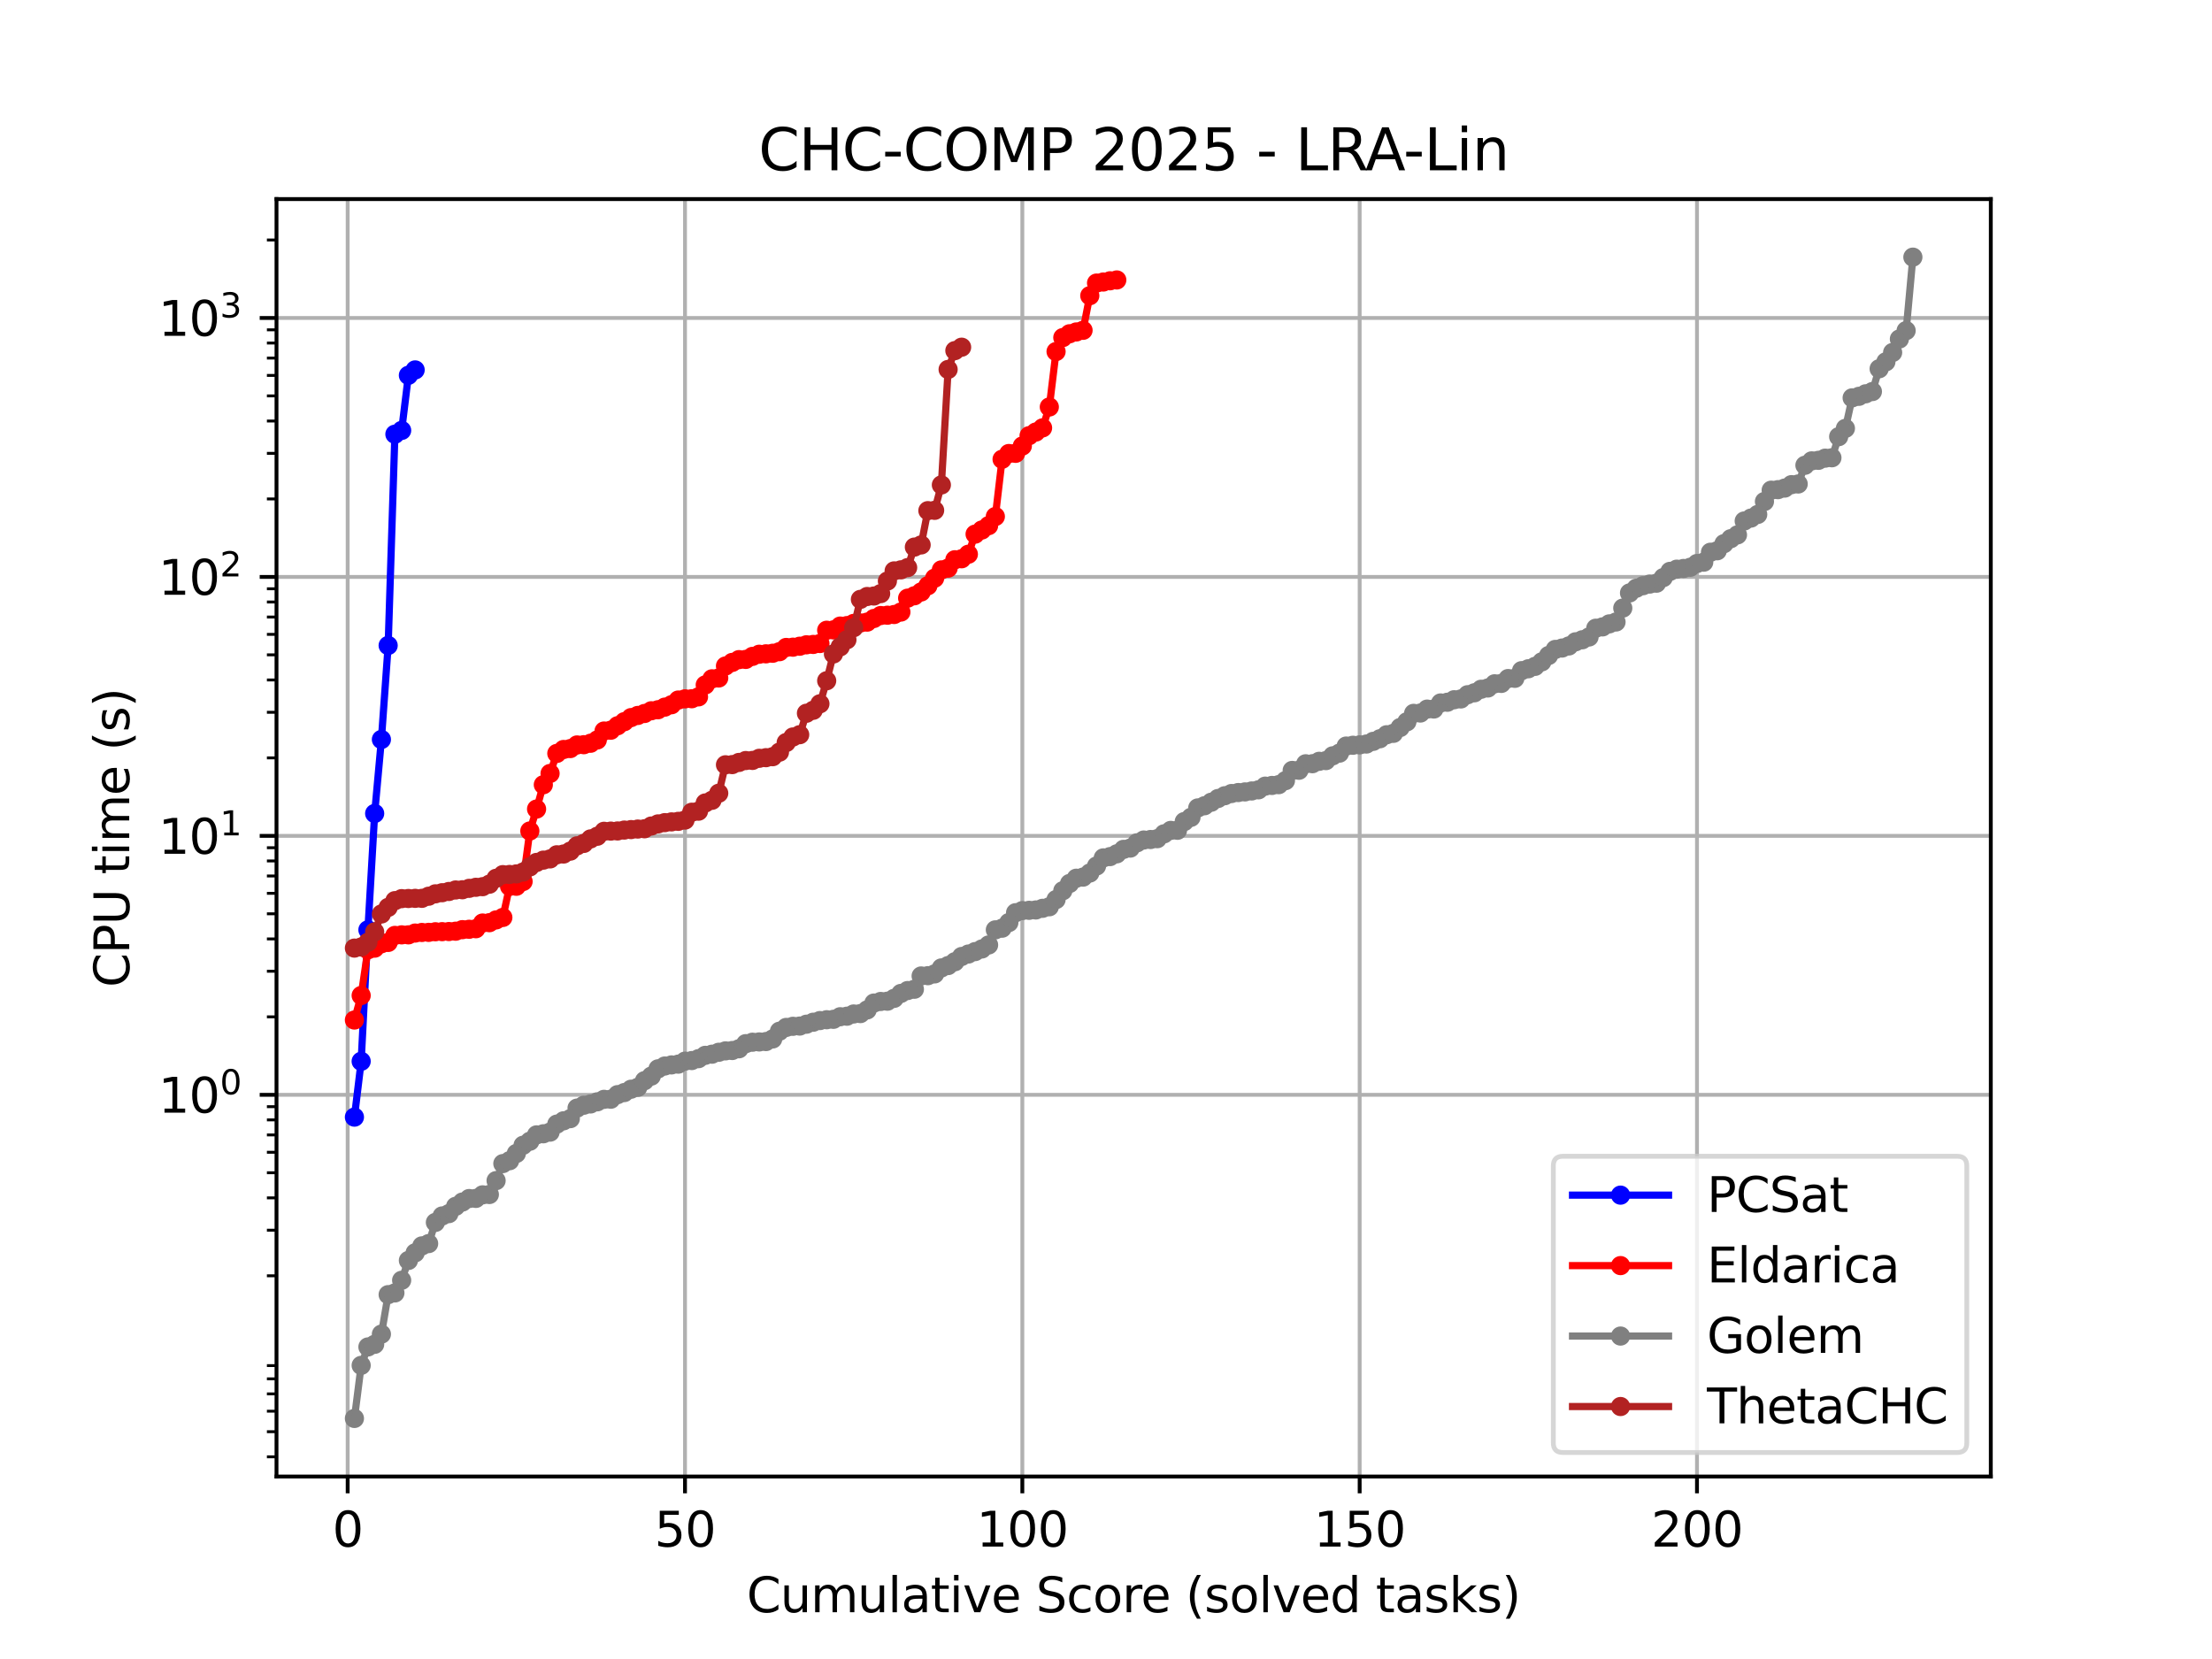 <?xml version="1.0" encoding="utf-8" standalone="no"?>
<!DOCTYPE svg PUBLIC "-//W3C//DTD SVG 1.1//EN"
  "http://www.w3.org/Graphics/SVG/1.1/DTD/svg11.dtd">
<svg xmlns:xlink="http://www.w3.org/1999/xlink" width="460.8pt" height="345.6pt" viewBox="0 0 460.8 345.6" xmlns="http://www.w3.org/2000/svg" version="1.1">
 <defs>
  <style type="text/css">*{stroke-linejoin: round; stroke-linecap: butt}</style>
 </defs>
 <g id="figure_1">
  <g id="patch_1">
   <path d="M 0 345.6 
L 460.8 345.6 
L 460.8 0 
L 0 0 
z
" style="fill: #ffffff"/>
  </g>
  <g id="axes_1">
   <g id="patch_2">
    <path d="M 57.6 307.584 
L 414.72 307.584 
L 414.72 41.472 
L 57.6 41.472 
z
" style="fill: #ffffff"/>
   </g>
   <g id="matplotlib.axis_1">
    <g id="xtick_1">
     <g id="line2d_1">
      <path d="M 72.427 307.584 
L 72.427 41.472 
" clip-path="url(#pbf8c36946d)" style="fill: none; stroke: #b0b0b0; stroke-width: 0.8; stroke-linecap: square"/>
     </g>
     <g id="line2d_2">
      <defs>
       <path id="m498579ef98" d="M 0 0 
L 0 3.5 
" style="stroke: #000000; stroke-width: 0.8"/>
      </defs>
      <g>
       <use xlink:href="#m498579ef98" x="72.427" y="307.584" style="stroke: #000000; stroke-width: 0.8"/>
      </g>
     </g>
     <g id="text_1">
      <!-- 0 -->
      <g transform="translate(69.246 322.182) scale(0.1 -0.1)">
       <defs>
        <path id="DejaVuSans-30" d="M 2034 4250 
Q 1547 4250 1301 3770 
Q 1056 3291 1056 2328 
Q 1056 1369 1301 889 
Q 1547 409 2034 409 
Q 2525 409 2770 889 
Q 3016 1369 3016 2328 
Q 3016 3291 2770 3770 
Q 2525 4250 2034 4250 
z
M 2034 4750 
Q 2819 4750 3233 4129 
Q 3647 3509 3647 2328 
Q 3647 1150 3233 529 
Q 2819 -91 2034 -91 
Q 1250 -91 836 529 
Q 422 1150 422 2328 
Q 422 3509 836 4129 
Q 1250 4750 2034 4750 
z
" transform="scale(0.016)"/>
       </defs>
       <use xlink:href="#DejaVuSans-30"/>
      </g>
     </g>
    </g>
    <g id="xtick_2">
     <g id="line2d_3">
      <path d="M 142.699 307.584 
L 142.699 41.472 
" clip-path="url(#pbf8c36946d)" style="fill: none; stroke: #b0b0b0; stroke-width: 0.8; stroke-linecap: square"/>
     </g>
     <g id="line2d_4">
      <g>
       <use xlink:href="#m498579ef98" x="142.699" y="307.584" style="stroke: #000000; stroke-width: 0.8"/>
      </g>
     </g>
     <g id="text_2">
      <!-- 50 -->
      <g transform="translate(136.336 322.182) scale(0.1 -0.1)">
       <defs>
        <path id="DejaVuSans-35" d="M 691 4666 
L 3169 4666 
L 3169 4134 
L 1269 4134 
L 1269 2991 
Q 1406 3038 1543 3061 
Q 1681 3084 1819 3084 
Q 2600 3084 3056 2656 
Q 3513 2228 3513 1497 
Q 3513 744 3044 326 
Q 2575 -91 1722 -91 
Q 1428 -91 1123 -41 
Q 819 9 494 109 
L 494 744 
Q 775 591 1075 516 
Q 1375 441 1709 441 
Q 2250 441 2565 725 
Q 2881 1009 2881 1497 
Q 2881 1984 2565 2268 
Q 2250 2553 1709 2553 
Q 1456 2553 1204 2497 
Q 953 2441 691 2322 
L 691 4666 
z
" transform="scale(0.016)"/>
       </defs>
       <use xlink:href="#DejaVuSans-35"/>
       <use xlink:href="#DejaVuSans-30" transform="translate(63.623 0)"/>
      </g>
     </g>
    </g>
    <g id="xtick_3">
     <g id="line2d_5">
      <path d="M 212.97 307.584 
L 212.97 41.472 
" clip-path="url(#pbf8c36946d)" style="fill: none; stroke: #b0b0b0; stroke-width: 0.8; stroke-linecap: square"/>
     </g>
     <g id="line2d_6">
      <g>
       <use xlink:href="#m498579ef98" x="212.97" y="307.584" style="stroke: #000000; stroke-width: 0.8"/>
      </g>
     </g>
     <g id="text_3">
      <!-- 100 -->
      <g transform="translate(203.427 322.182) scale(0.1 -0.1)">
       <defs>
        <path id="DejaVuSans-31" d="M 794 531 
L 1825 531 
L 1825 4091 
L 703 3866 
L 703 4441 
L 1819 4666 
L 2450 4666 
L 2450 531 
L 3481 531 
L 3481 0 
L 794 0 
L 794 531 
z
" transform="scale(0.016)"/>
       </defs>
       <use xlink:href="#DejaVuSans-31"/>
       <use xlink:href="#DejaVuSans-30" transform="translate(63.623 0)"/>
       <use xlink:href="#DejaVuSans-30" transform="translate(127.246 0)"/>
      </g>
     </g>
    </g>
    <g id="xtick_4">
     <g id="line2d_7">
      <path d="M 283.242 307.584 
L 283.242 41.472 
" clip-path="url(#pbf8c36946d)" style="fill: none; stroke: #b0b0b0; stroke-width: 0.8; stroke-linecap: square"/>
     </g>
     <g id="line2d_8">
      <g>
       <use xlink:href="#m498579ef98" x="283.242" y="307.584" style="stroke: #000000; stroke-width: 0.8"/>
      </g>
     </g>
     <g id="text_4">
      <!-- 150 -->
      <g transform="translate(273.698 322.182) scale(0.1 -0.1)">
       <use xlink:href="#DejaVuSans-31"/>
       <use xlink:href="#DejaVuSans-35" transform="translate(63.623 0)"/>
       <use xlink:href="#DejaVuSans-30" transform="translate(127.246 0)"/>
      </g>
     </g>
    </g>
    <g id="xtick_5">
     <g id="line2d_9">
      <path d="M 353.513 307.584 
L 353.513 41.472 
" clip-path="url(#pbf8c36946d)" style="fill: none; stroke: #b0b0b0; stroke-width: 0.8; stroke-linecap: square"/>
     </g>
     <g id="line2d_10">
      <g>
       <use xlink:href="#m498579ef98" x="353.513" y="307.584" style="stroke: #000000; stroke-width: 0.8"/>
      </g>
     </g>
     <g id="text_5">
      <!-- 200 -->
      <g transform="translate(343.97 322.182) scale(0.1 -0.1)">
       <defs>
        <path id="DejaVuSans-32" d="M 1228 531 
L 3431 531 
L 3431 0 
L 469 0 
L 469 531 
Q 828 903 1448 1529 
Q 2069 2156 2228 2338 
Q 2531 2678 2651 2914 
Q 2772 3150 2772 3378 
Q 2772 3750 2511 3984 
Q 2250 4219 1831 4219 
Q 1534 4219 1204 4116 
Q 875 4013 500 3803 
L 500 4441 
Q 881 4594 1212 4672 
Q 1544 4750 1819 4750 
Q 2544 4750 2975 4387 
Q 3406 4025 3406 3419 
Q 3406 3131 3298 2873 
Q 3191 2616 2906 2266 
Q 2828 2175 2409 1742 
Q 1991 1309 1228 531 
z
" transform="scale(0.016)"/>
       </defs>
       <use xlink:href="#DejaVuSans-32"/>
       <use xlink:href="#DejaVuSans-30" transform="translate(63.623 0)"/>
       <use xlink:href="#DejaVuSans-30" transform="translate(127.246 0)"/>
      </g>
     </g>
    </g>
    <g id="text_6">
     <!-- Cumulative Score (solved tasks) -->
     <g transform="translate(155.559 335.861) scale(0.1 -0.1)">
      <defs>
       <path id="DejaVuSans-43" d="M 4122 4306 
L 4122 3641 
Q 3803 3938 3442 4084 
Q 3081 4231 2675 4231 
Q 1875 4231 1450 3742 
Q 1025 3253 1025 2328 
Q 1025 1406 1450 917 
Q 1875 428 2675 428 
Q 3081 428 3442 575 
Q 3803 722 4122 1019 
L 4122 359 
Q 3791 134 3420 21 
Q 3050 -91 2638 -91 
Q 1578 -91 968 557 
Q 359 1206 359 2328 
Q 359 3453 968 4101 
Q 1578 4750 2638 4750 
Q 3056 4750 3426 4639 
Q 3797 4528 4122 4306 
z
" transform="scale(0.016)"/>
       <path id="DejaVuSans-75" d="M 544 1381 
L 544 3500 
L 1119 3500 
L 1119 1403 
Q 1119 906 1312 657 
Q 1506 409 1894 409 
Q 2359 409 2629 706 
Q 2900 1003 2900 1516 
L 2900 3500 
L 3475 3500 
L 3475 0 
L 2900 0 
L 2900 538 
Q 2691 219 2414 64 
Q 2138 -91 1772 -91 
Q 1169 -91 856 284 
Q 544 659 544 1381 
z
M 1991 3584 
L 1991 3584 
z
" transform="scale(0.016)"/>
       <path id="DejaVuSans-6d" d="M 3328 2828 
Q 3544 3216 3844 3400 
Q 4144 3584 4550 3584 
Q 5097 3584 5394 3201 
Q 5691 2819 5691 2113 
L 5691 0 
L 5113 0 
L 5113 2094 
Q 5113 2597 4934 2840 
Q 4756 3084 4391 3084 
Q 3944 3084 3684 2787 
Q 3425 2491 3425 1978 
L 3425 0 
L 2847 0 
L 2847 2094 
Q 2847 2600 2669 2842 
Q 2491 3084 2119 3084 
Q 1678 3084 1418 2786 
Q 1159 2488 1159 1978 
L 1159 0 
L 581 0 
L 581 3500 
L 1159 3500 
L 1159 2956 
Q 1356 3278 1631 3431 
Q 1906 3584 2284 3584 
Q 2666 3584 2933 3390 
Q 3200 3197 3328 2828 
z
" transform="scale(0.016)"/>
       <path id="DejaVuSans-6c" d="M 603 4863 
L 1178 4863 
L 1178 0 
L 603 0 
L 603 4863 
z
" transform="scale(0.016)"/>
       <path id="DejaVuSans-61" d="M 2194 1759 
Q 1497 1759 1228 1600 
Q 959 1441 959 1056 
Q 959 750 1161 570 
Q 1363 391 1709 391 
Q 2188 391 2477 730 
Q 2766 1069 2766 1631 
L 2766 1759 
L 2194 1759 
z
M 3341 1997 
L 3341 0 
L 2766 0 
L 2766 531 
Q 2569 213 2275 61 
Q 1981 -91 1556 -91 
Q 1019 -91 701 211 
Q 384 513 384 1019 
Q 384 1609 779 1909 
Q 1175 2209 1959 2209 
L 2766 2209 
L 2766 2266 
Q 2766 2663 2505 2880 
Q 2244 3097 1772 3097 
Q 1472 3097 1187 3025 
Q 903 2953 641 2809 
L 641 3341 
Q 956 3463 1253 3523 
Q 1550 3584 1831 3584 
Q 2591 3584 2966 3190 
Q 3341 2797 3341 1997 
z
" transform="scale(0.016)"/>
       <path id="DejaVuSans-74" d="M 1172 4494 
L 1172 3500 
L 2356 3500 
L 2356 3053 
L 1172 3053 
L 1172 1153 
Q 1172 725 1289 603 
Q 1406 481 1766 481 
L 2356 481 
L 2356 0 
L 1766 0 
Q 1100 0 847 248 
Q 594 497 594 1153 
L 594 3053 
L 172 3053 
L 172 3500 
L 594 3500 
L 594 4494 
L 1172 4494 
z
" transform="scale(0.016)"/>
       <path id="DejaVuSans-69" d="M 603 3500 
L 1178 3500 
L 1178 0 
L 603 0 
L 603 3500 
z
M 603 4863 
L 1178 4863 
L 1178 4134 
L 603 4134 
L 603 4863 
z
" transform="scale(0.016)"/>
       <path id="DejaVuSans-76" d="M 191 3500 
L 800 3500 
L 1894 563 
L 2988 3500 
L 3597 3500 
L 2284 0 
L 1503 0 
L 191 3500 
z
" transform="scale(0.016)"/>
       <path id="DejaVuSans-65" d="M 3597 1894 
L 3597 1613 
L 953 1613 
Q 991 1019 1311 708 
Q 1631 397 2203 397 
Q 2534 397 2845 478 
Q 3156 559 3463 722 
L 3463 178 
Q 3153 47 2828 -22 
Q 2503 -91 2169 -91 
Q 1331 -91 842 396 
Q 353 884 353 1716 
Q 353 2575 817 3079 
Q 1281 3584 2069 3584 
Q 2775 3584 3186 3129 
Q 3597 2675 3597 1894 
z
M 3022 2063 
Q 3016 2534 2758 2815 
Q 2500 3097 2075 3097 
Q 1594 3097 1305 2825 
Q 1016 2553 972 2059 
L 3022 2063 
z
" transform="scale(0.016)"/>
       <path id="DejaVuSans-20" transform="scale(0.016)"/>
       <path id="DejaVuSans-53" d="M 3425 4513 
L 3425 3897 
Q 3066 4069 2747 4153 
Q 2428 4238 2131 4238 
Q 1616 4238 1336 4038 
Q 1056 3838 1056 3469 
Q 1056 3159 1242 3001 
Q 1428 2844 1947 2747 
L 2328 2669 
Q 3034 2534 3370 2195 
Q 3706 1856 3706 1288 
Q 3706 609 3251 259 
Q 2797 -91 1919 -91 
Q 1588 -91 1214 -16 
Q 841 59 441 206 
L 441 856 
Q 825 641 1194 531 
Q 1563 422 1919 422 
Q 2459 422 2753 634 
Q 3047 847 3047 1241 
Q 3047 1584 2836 1778 
Q 2625 1972 2144 2069 
L 1759 2144 
Q 1053 2284 737 2584 
Q 422 2884 422 3419 
Q 422 4038 858 4394 
Q 1294 4750 2059 4750 
Q 2388 4750 2728 4690 
Q 3069 4631 3425 4513 
z
" transform="scale(0.016)"/>
       <path id="DejaVuSans-63" d="M 3122 3366 
L 3122 2828 
Q 2878 2963 2633 3030 
Q 2388 3097 2138 3097 
Q 1578 3097 1268 2742 
Q 959 2388 959 1747 
Q 959 1106 1268 751 
Q 1578 397 2138 397 
Q 2388 397 2633 464 
Q 2878 531 3122 666 
L 3122 134 
Q 2881 22 2623 -34 
Q 2366 -91 2075 -91 
Q 1284 -91 818 406 
Q 353 903 353 1747 
Q 353 2603 823 3093 
Q 1294 3584 2113 3584 
Q 2378 3584 2631 3529 
Q 2884 3475 3122 3366 
z
" transform="scale(0.016)"/>
       <path id="DejaVuSans-6f" d="M 1959 3097 
Q 1497 3097 1228 2736 
Q 959 2375 959 1747 
Q 959 1119 1226 758 
Q 1494 397 1959 397 
Q 2419 397 2687 759 
Q 2956 1122 2956 1747 
Q 2956 2369 2687 2733 
Q 2419 3097 1959 3097 
z
M 1959 3584 
Q 2709 3584 3137 3096 
Q 3566 2609 3566 1747 
Q 3566 888 3137 398 
Q 2709 -91 1959 -91 
Q 1206 -91 779 398 
Q 353 888 353 1747 
Q 353 2609 779 3096 
Q 1206 3584 1959 3584 
z
" transform="scale(0.016)"/>
       <path id="DejaVuSans-72" d="M 2631 2963 
Q 2534 3019 2420 3045 
Q 2306 3072 2169 3072 
Q 1681 3072 1420 2755 
Q 1159 2438 1159 1844 
L 1159 0 
L 581 0 
L 581 3500 
L 1159 3500 
L 1159 2956 
Q 1341 3275 1631 3429 
Q 1922 3584 2338 3584 
Q 2397 3584 2469 3576 
Q 2541 3569 2628 3553 
L 2631 2963 
z
" transform="scale(0.016)"/>
       <path id="DejaVuSans-28" d="M 1984 4856 
Q 1566 4138 1362 3434 
Q 1159 2731 1159 2009 
Q 1159 1288 1364 580 
Q 1569 -128 1984 -844 
L 1484 -844 
Q 1016 -109 783 600 
Q 550 1309 550 2009 
Q 550 2706 781 3412 
Q 1013 4119 1484 4856 
L 1984 4856 
z
" transform="scale(0.016)"/>
       <path id="DejaVuSans-73" d="M 2834 3397 
L 2834 2853 
Q 2591 2978 2328 3040 
Q 2066 3103 1784 3103 
Q 1356 3103 1142 2972 
Q 928 2841 928 2578 
Q 928 2378 1081 2264 
Q 1234 2150 1697 2047 
L 1894 2003 
Q 2506 1872 2764 1633 
Q 3022 1394 3022 966 
Q 3022 478 2636 193 
Q 2250 -91 1575 -91 
Q 1294 -91 989 -36 
Q 684 19 347 128 
L 347 722 
Q 666 556 975 473 
Q 1284 391 1588 391 
Q 1994 391 2212 530 
Q 2431 669 2431 922 
Q 2431 1156 2273 1281 
Q 2116 1406 1581 1522 
L 1381 1569 
Q 847 1681 609 1914 
Q 372 2147 372 2553 
Q 372 3047 722 3315 
Q 1072 3584 1716 3584 
Q 2034 3584 2315 3537 
Q 2597 3491 2834 3397 
z
" transform="scale(0.016)"/>
       <path id="DejaVuSans-64" d="M 2906 2969 
L 2906 4863 
L 3481 4863 
L 3481 0 
L 2906 0 
L 2906 525 
Q 2725 213 2448 61 
Q 2172 -91 1784 -91 
Q 1150 -91 751 415 
Q 353 922 353 1747 
Q 353 2572 751 3078 
Q 1150 3584 1784 3584 
Q 2172 3584 2448 3432 
Q 2725 3281 2906 2969 
z
M 947 1747 
Q 947 1113 1208 752 
Q 1469 391 1925 391 
Q 2381 391 2643 752 
Q 2906 1113 2906 1747 
Q 2906 2381 2643 2742 
Q 2381 3103 1925 3103 
Q 1469 3103 1208 2742 
Q 947 2381 947 1747 
z
" transform="scale(0.016)"/>
       <path id="DejaVuSans-6b" d="M 581 4863 
L 1159 4863 
L 1159 1991 
L 2875 3500 
L 3609 3500 
L 1753 1863 
L 3688 0 
L 2938 0 
L 1159 1709 
L 1159 0 
L 581 0 
L 581 4863 
z
" transform="scale(0.016)"/>
       <path id="DejaVuSans-29" d="M 513 4856 
L 1013 4856 
Q 1481 4119 1714 3412 
Q 1947 2706 1947 2009 
Q 1947 1309 1714 600 
Q 1481 -109 1013 -844 
L 513 -844 
Q 928 -128 1133 580 
Q 1338 1288 1338 2009 
Q 1338 2731 1133 3434 
Q 928 4138 513 4856 
z
" transform="scale(0.016)"/>
      </defs>
      <use xlink:href="#DejaVuSans-43"/>
      <use xlink:href="#DejaVuSans-75" transform="translate(69.824 0)"/>
      <use xlink:href="#DejaVuSans-6d" transform="translate(133.203 0)"/>
      <use xlink:href="#DejaVuSans-75" transform="translate(230.615 0)"/>
      <use xlink:href="#DejaVuSans-6c" transform="translate(293.994 0)"/>
      <use xlink:href="#DejaVuSans-61" transform="translate(321.777 0)"/>
      <use xlink:href="#DejaVuSans-74" transform="translate(383.057 0)"/>
      <use xlink:href="#DejaVuSans-69" transform="translate(422.266 0)"/>
      <use xlink:href="#DejaVuSans-76" transform="translate(450.049 0)"/>
      <use xlink:href="#DejaVuSans-65" transform="translate(509.229 0)"/>
      <use xlink:href="#DejaVuSans-20" transform="translate(570.752 0)"/>
      <use xlink:href="#DejaVuSans-53" transform="translate(602.539 0)"/>
      <use xlink:href="#DejaVuSans-63" transform="translate(666.016 0)"/>
      <use xlink:href="#DejaVuSans-6f" transform="translate(720.996 0)"/>
      <use xlink:href="#DejaVuSans-72" transform="translate(782.178 0)"/>
      <use xlink:href="#DejaVuSans-65" transform="translate(821.041 0)"/>
      <use xlink:href="#DejaVuSans-20" transform="translate(882.564 0)"/>
      <use xlink:href="#DejaVuSans-28" transform="translate(914.352 0)"/>
      <use xlink:href="#DejaVuSans-73" transform="translate(953.365 0)"/>
      <use xlink:href="#DejaVuSans-6f" transform="translate(1005.465 0)"/>
      <use xlink:href="#DejaVuSans-6c" transform="translate(1066.646 0)"/>
      <use xlink:href="#DejaVuSans-76" transform="translate(1094.43 0)"/>
      <use xlink:href="#DejaVuSans-65" transform="translate(1153.609 0)"/>
      <use xlink:href="#DejaVuSans-64" transform="translate(1215.133 0)"/>
      <use xlink:href="#DejaVuSans-20" transform="translate(1278.609 0)"/>
      <use xlink:href="#DejaVuSans-74" transform="translate(1310.396 0)"/>
      <use xlink:href="#DejaVuSans-61" transform="translate(1349.605 0)"/>
      <use xlink:href="#DejaVuSans-73" transform="translate(1410.885 0)"/>
      <use xlink:href="#DejaVuSans-6b" transform="translate(1462.984 0)"/>
      <use xlink:href="#DejaVuSans-73" transform="translate(1520.895 0)"/>
      <use xlink:href="#DejaVuSans-29" transform="translate(1572.994 0)"/>
     </g>
    </g>
   </g>
   <g id="matplotlib.axis_2">
    <g id="ytick_1">
     <g id="line2d_11">
      <path d="M 57.6 228.068 
L 414.72 228.068 
" clip-path="url(#pbf8c36946d)" style="fill: none; stroke: #b0b0b0; stroke-width: 0.8; stroke-linecap: square"/>
     </g>
     <g id="line2d_12">
      <defs>
       <path id="m08f900f67b" d="M 0 0 
L -3.5 0 
" style="stroke: #000000; stroke-width: 0.8"/>
      </defs>
      <g>
       <use xlink:href="#m08f900f67b" x="57.6" y="228.068" style="stroke: #000000; stroke-width: 0.8"/>
      </g>
     </g>
     <g id="text_7">
      <!-- $\mathdefault{10^{0}}$ -->
      <g transform="translate(33 231.867) scale(0.1 -0.1)">
       <use xlink:href="#DejaVuSans-31" transform="translate(0 0.766)"/>
       <use xlink:href="#DejaVuSans-30" transform="translate(63.623 0.766)"/>
       <use xlink:href="#DejaVuSans-30" transform="translate(128.203 39.047) scale(0.7)"/>
      </g>
     </g>
    </g>
    <g id="ytick_2">
     <g id="line2d_13">
      <path d="M 57.6 174.124 
L 414.72 174.124 
" clip-path="url(#pbf8c36946d)" style="fill: none; stroke: #b0b0b0; stroke-width: 0.8; stroke-linecap: square"/>
     </g>
     <g id="line2d_14">
      <g>
       <use xlink:href="#m08f900f67b" x="57.6" y="174.124" style="stroke: #000000; stroke-width: 0.8"/>
      </g>
     </g>
     <g id="text_8">
      <!-- $\mathdefault{10^{1}}$ -->
      <g transform="translate(33 177.923) scale(0.1 -0.1)">
       <use xlink:href="#DejaVuSans-31" transform="translate(0 0.684)"/>
       <use xlink:href="#DejaVuSans-30" transform="translate(63.623 0.684)"/>
       <use xlink:href="#DejaVuSans-31" transform="translate(128.203 38.966) scale(0.7)"/>
      </g>
     </g>
    </g>
    <g id="ytick_3">
     <g id="line2d_15">
      <path d="M 57.6 120.18 
L 414.72 120.18 
" clip-path="url(#pbf8c36946d)" style="fill: none; stroke: #b0b0b0; stroke-width: 0.8; stroke-linecap: square"/>
     </g>
     <g id="line2d_16">
      <g>
       <use xlink:href="#m08f900f67b" x="57.6" y="120.18" style="stroke: #000000; stroke-width: 0.8"/>
      </g>
     </g>
     <g id="text_9">
      <!-- $\mathdefault{10^{2}}$ -->
      <g transform="translate(33 123.979) scale(0.1 -0.1)">
       <use xlink:href="#DejaVuSans-31" transform="translate(0 0.766)"/>
       <use xlink:href="#DejaVuSans-30" transform="translate(63.623 0.766)"/>
       <use xlink:href="#DejaVuSans-32" transform="translate(128.203 39.047) scale(0.7)"/>
      </g>
     </g>
    </g>
    <g id="ytick_4">
     <g id="line2d_17">
      <path d="M 57.6 66.236 
L 414.72 66.236 
" clip-path="url(#pbf8c36946d)" style="fill: none; stroke: #b0b0b0; stroke-width: 0.8; stroke-linecap: square"/>
     </g>
     <g id="line2d_18">
      <g>
       <use xlink:href="#m08f900f67b" x="57.6" y="66.236" style="stroke: #000000; stroke-width: 0.8"/>
      </g>
     </g>
     <g id="text_10">
      <!-- $\mathdefault{10^{3}}$ -->
      <g transform="translate(33 70.035) scale(0.1 -0.1)">
       <defs>
        <path id="DejaVuSans-33" d="M 2597 2516 
Q 3050 2419 3304 2112 
Q 3559 1806 3559 1356 
Q 3559 666 3084 287 
Q 2609 -91 1734 -91 
Q 1441 -91 1130 -33 
Q 819 25 488 141 
L 488 750 
Q 750 597 1062 519 
Q 1375 441 1716 441 
Q 2309 441 2620 675 
Q 2931 909 2931 1356 
Q 2931 1769 2642 2001 
Q 2353 2234 1838 2234 
L 1294 2234 
L 1294 2753 
L 1863 2753 
Q 2328 2753 2575 2939 
Q 2822 3125 2822 3475 
Q 2822 3834 2567 4026 
Q 2313 4219 1838 4219 
Q 1578 4219 1281 4162 
Q 984 4106 628 3988 
L 628 4550 
Q 988 4650 1302 4700 
Q 1616 4750 1894 4750 
Q 2613 4750 3031 4423 
Q 3450 4097 3450 3541 
Q 3450 3153 3228 2886 
Q 3006 2619 2597 2516 
z
" transform="scale(0.016)"/>
       </defs>
       <use xlink:href="#DejaVuSans-31" transform="translate(0 0.766)"/>
       <use xlink:href="#DejaVuSans-30" transform="translate(63.623 0.766)"/>
       <use xlink:href="#DejaVuSans-33" transform="translate(128.203 39.047) scale(0.7)"/>
      </g>
     </g>
    </g>
    <g id="ytick_5">
     <g id="line2d_19">
      <defs>
       <path id="maaf8f0dec0" d="M 0 0 
L -2 0 
" style="stroke: #000000; stroke-width: 0.6"/>
      </defs>
      <g>
       <use xlink:href="#maaf8f0dec0" x="57.6" y="303.478" style="stroke: #000000; stroke-width: 0.6"/>
      </g>
     </g>
    </g>
    <g id="ytick_6">
     <g id="line2d_20">
      <g>
       <use xlink:href="#maaf8f0dec0" x="57.6" y="298.25" style="stroke: #000000; stroke-width: 0.6"/>
      </g>
     </g>
    </g>
    <g id="ytick_7">
     <g id="line2d_21">
      <g>
       <use xlink:href="#maaf8f0dec0" x="57.6" y="293.979" style="stroke: #000000; stroke-width: 0.6"/>
      </g>
     </g>
    </g>
    <g id="ytick_8">
     <g id="line2d_22">
      <g>
       <use xlink:href="#maaf8f0dec0" x="57.6" y="290.368" style="stroke: #000000; stroke-width: 0.6"/>
      </g>
     </g>
    </g>
    <g id="ytick_9">
     <g id="line2d_23">
      <g>
       <use xlink:href="#maaf8f0dec0" x="57.6" y="287.239" style="stroke: #000000; stroke-width: 0.6"/>
      </g>
     </g>
    </g>
    <g id="ytick_10">
     <g id="line2d_24">
      <g>
       <use xlink:href="#maaf8f0dec0" x="57.6" y="284.48" style="stroke: #000000; stroke-width: 0.6"/>
      </g>
     </g>
    </g>
    <g id="ytick_11">
     <g id="line2d_25">
      <g>
       <use xlink:href="#maaf8f0dec0" x="57.6" y="265.773" style="stroke: #000000; stroke-width: 0.6"/>
      </g>
     </g>
    </g>
    <g id="ytick_12">
     <g id="line2d_26">
      <g>
       <use xlink:href="#maaf8f0dec0" x="57.6" y="256.274" style="stroke: #000000; stroke-width: 0.6"/>
      </g>
     </g>
    </g>
    <g id="ytick_13">
     <g id="line2d_27">
      <g>
       <use xlink:href="#maaf8f0dec0" x="57.6" y="249.534" style="stroke: #000000; stroke-width: 0.6"/>
      </g>
     </g>
    </g>
    <g id="ytick_14">
     <g id="line2d_28">
      <g>
       <use xlink:href="#maaf8f0dec0" x="57.6" y="244.306" style="stroke: #000000; stroke-width: 0.6"/>
      </g>
     </g>
    </g>
    <g id="ytick_15">
     <g id="line2d_29">
      <g>
       <use xlink:href="#maaf8f0dec0" x="57.6" y="240.035" style="stroke: #000000; stroke-width: 0.6"/>
      </g>
     </g>
    </g>
    <g id="ytick_16">
     <g id="line2d_30">
      <g>
       <use xlink:href="#maaf8f0dec0" x="57.6" y="236.424" style="stroke: #000000; stroke-width: 0.6"/>
      </g>
     </g>
    </g>
    <g id="ytick_17">
     <g id="line2d_31">
      <g>
       <use xlink:href="#maaf8f0dec0" x="57.6" y="233.295" style="stroke: #000000; stroke-width: 0.6"/>
      </g>
     </g>
    </g>
    <g id="ytick_18">
     <g id="line2d_32">
      <g>
       <use xlink:href="#maaf8f0dec0" x="57.6" y="230.536" style="stroke: #000000; stroke-width: 0.6"/>
      </g>
     </g>
    </g>
    <g id="ytick_19">
     <g id="line2d_33">
      <g>
       <use xlink:href="#maaf8f0dec0" x="57.6" y="211.829" style="stroke: #000000; stroke-width: 0.6"/>
      </g>
     </g>
    </g>
    <g id="ytick_20">
     <g id="line2d_34">
      <g>
       <use xlink:href="#maaf8f0dec0" x="57.6" y="202.33" style="stroke: #000000; stroke-width: 0.6"/>
      </g>
     </g>
    </g>
    <g id="ytick_21">
     <g id="line2d_35">
      <g>
       <use xlink:href="#maaf8f0dec0" x="57.6" y="195.59" style="stroke: #000000; stroke-width: 0.6"/>
      </g>
     </g>
    </g>
    <g id="ytick_22">
     <g id="line2d_36">
      <g>
       <use xlink:href="#maaf8f0dec0" x="57.6" y="190.363" style="stroke: #000000; stroke-width: 0.6"/>
      </g>
     </g>
    </g>
    <g id="ytick_23">
     <g id="line2d_37">
      <g>
       <use xlink:href="#maaf8f0dec0" x="57.6" y="186.091" style="stroke: #000000; stroke-width: 0.6"/>
      </g>
     </g>
    </g>
    <g id="ytick_24">
     <g id="line2d_38">
      <g>
       <use xlink:href="#maaf8f0dec0" x="57.6" y="182.48" style="stroke: #000000; stroke-width: 0.6"/>
      </g>
     </g>
    </g>
    <g id="ytick_25">
     <g id="line2d_39">
      <g>
       <use xlink:href="#maaf8f0dec0" x="57.6" y="179.352" style="stroke: #000000; stroke-width: 0.6"/>
      </g>
     </g>
    </g>
    <g id="ytick_26">
     <g id="line2d_40">
      <g>
       <use xlink:href="#maaf8f0dec0" x="57.6" y="176.592" style="stroke: #000000; stroke-width: 0.6"/>
      </g>
     </g>
    </g>
    <g id="ytick_27">
     <g id="line2d_41">
      <g>
       <use xlink:href="#maaf8f0dec0" x="57.6" y="157.885" style="stroke: #000000; stroke-width: 0.6"/>
      </g>
     </g>
    </g>
    <g id="ytick_28">
     <g id="line2d_42">
      <g>
       <use xlink:href="#maaf8f0dec0" x="57.6" y="148.386" style="stroke: #000000; stroke-width: 0.6"/>
      </g>
     </g>
    </g>
    <g id="ytick_29">
     <g id="line2d_43">
      <g>
       <use xlink:href="#maaf8f0dec0" x="57.6" y="141.646" style="stroke: #000000; stroke-width: 0.6"/>
      </g>
     </g>
    </g>
    <g id="ytick_30">
     <g id="line2d_44">
      <g>
       <use xlink:href="#maaf8f0dec0" x="57.6" y="136.419" style="stroke: #000000; stroke-width: 0.6"/>
      </g>
     </g>
    </g>
    <g id="ytick_31">
     <g id="line2d_45">
      <g>
       <use xlink:href="#maaf8f0dec0" x="57.6" y="132.147" style="stroke: #000000; stroke-width: 0.6"/>
      </g>
     </g>
    </g>
    <g id="ytick_32">
     <g id="line2d_46">
      <g>
       <use xlink:href="#maaf8f0dec0" x="57.6" y="128.536" style="stroke: #000000; stroke-width: 0.6"/>
      </g>
     </g>
    </g>
    <g id="ytick_33">
     <g id="line2d_47">
      <g>
       <use xlink:href="#maaf8f0dec0" x="57.6" y="125.408" style="stroke: #000000; stroke-width: 0.6"/>
      </g>
     </g>
    </g>
    <g id="ytick_34">
     <g id="line2d_48">
      <g>
       <use xlink:href="#maaf8f0dec0" x="57.6" y="122.648" style="stroke: #000000; stroke-width: 0.6"/>
      </g>
     </g>
    </g>
    <g id="ytick_35">
     <g id="line2d_49">
      <g>
       <use xlink:href="#maaf8f0dec0" x="57.6" y="103.941" style="stroke: #000000; stroke-width: 0.6"/>
      </g>
     </g>
    </g>
    <g id="ytick_36">
     <g id="line2d_50">
      <g>
       <use xlink:href="#maaf8f0dec0" x="57.6" y="94.442" style="stroke: #000000; stroke-width: 0.6"/>
      </g>
     </g>
    </g>
    <g id="ytick_37">
     <g id="line2d_51">
      <g>
       <use xlink:href="#maaf8f0dec0" x="57.6" y="87.703" style="stroke: #000000; stroke-width: 0.6"/>
      </g>
     </g>
    </g>
    <g id="ytick_38">
     <g id="line2d_52">
      <g>
       <use xlink:href="#maaf8f0dec0" x="57.6" y="82.475" style="stroke: #000000; stroke-width: 0.6"/>
      </g>
     </g>
    </g>
    <g id="ytick_39">
     <g id="line2d_53">
      <g>
       <use xlink:href="#maaf8f0dec0" x="57.6" y="78.204" style="stroke: #000000; stroke-width: 0.6"/>
      </g>
     </g>
    </g>
    <g id="ytick_40">
     <g id="line2d_54">
      <g>
       <use xlink:href="#maaf8f0dec0" x="57.6" y="74.592" style="stroke: #000000; stroke-width: 0.6"/>
      </g>
     </g>
    </g>
    <g id="ytick_41">
     <g id="line2d_55">
      <g>
       <use xlink:href="#maaf8f0dec0" x="57.6" y="71.464" style="stroke: #000000; stroke-width: 0.6"/>
      </g>
     </g>
    </g>
    <g id="ytick_42">
     <g id="line2d_56">
      <g>
       <use xlink:href="#maaf8f0dec0" x="57.6" y="68.705" style="stroke: #000000; stroke-width: 0.6"/>
      </g>
     </g>
    </g>
    <g id="ytick_43">
     <g id="line2d_57">
      <g>
       <use xlink:href="#maaf8f0dec0" x="57.6" y="49.998" style="stroke: #000000; stroke-width: 0.6"/>
      </g>
     </g>
    </g>
    <g id="text_11">
     <!-- CPU time (s) -->
     <g transform="translate(26.92 205.674) rotate(-90) scale(0.1 -0.1)">
      <defs>
       <path id="DejaVuSans-50" d="M 1259 4147 
L 1259 2394 
L 2053 2394 
Q 2494 2394 2734 2622 
Q 2975 2850 2975 3272 
Q 2975 3691 2734 3919 
Q 2494 4147 2053 4147 
L 1259 4147 
z
M 628 4666 
L 2053 4666 
Q 2838 4666 3239 4311 
Q 3641 3956 3641 3272 
Q 3641 2581 3239 2228 
Q 2838 1875 2053 1875 
L 1259 1875 
L 1259 0 
L 628 0 
L 628 4666 
z
" transform="scale(0.016)"/>
       <path id="DejaVuSans-55" d="M 556 4666 
L 1191 4666 
L 1191 1831 
Q 1191 1081 1462 751 
Q 1734 422 2344 422 
Q 2950 422 3222 751 
Q 3494 1081 3494 1831 
L 3494 4666 
L 4128 4666 
L 4128 1753 
Q 4128 841 3676 375 
Q 3225 -91 2344 -91 
Q 1459 -91 1007 375 
Q 556 841 556 1753 
L 556 4666 
z
" transform="scale(0.016)"/>
      </defs>
      <use xlink:href="#DejaVuSans-43"/>
      <use xlink:href="#DejaVuSans-50" transform="translate(69.824 0)"/>
      <use xlink:href="#DejaVuSans-55" transform="translate(130.127 0)"/>
      <use xlink:href="#DejaVuSans-20" transform="translate(203.32 0)"/>
      <use xlink:href="#DejaVuSans-74" transform="translate(235.107 0)"/>
      <use xlink:href="#DejaVuSans-69" transform="translate(274.316 0)"/>
      <use xlink:href="#DejaVuSans-6d" transform="translate(302.1 0)"/>
      <use xlink:href="#DejaVuSans-65" transform="translate(399.512 0)"/>
      <use xlink:href="#DejaVuSans-20" transform="translate(461.035 0)"/>
      <use xlink:href="#DejaVuSans-28" transform="translate(492.822 0)"/>
      <use xlink:href="#DejaVuSans-73" transform="translate(531.836 0)"/>
      <use xlink:href="#DejaVuSans-29" transform="translate(583.936 0)"/>
     </g>
    </g>
   </g>
   <g id="line2d_58">
    <path d="M 73.833 232.718 
L 75.238 221.09 
L 76.644 193.708 
L 78.049 169.463 
L 79.454 154.047 
L 80.86 134.464 
L 82.265 90.455 
L 83.671 89.666 
L 85.076 78.185 
L 86.482 77.061 
" clip-path="url(#pbf8c36946d)" style="fill: none; stroke: #0000ff; stroke-width: 1.5; stroke-linecap: square"/>
    <defs>
     <path id="mecd91f2b88" d="M 0 1.5 
C 0.398 1.5 0.779 1.342 1.061 1.061 
C 1.342 0.779 1.5 0.398 1.5 0 
C 1.5 -0.398 1.342 -0.779 1.061 -1.061 
C 0.779 -1.342 0.398 -1.5 0 -1.5 
C -0.398 -1.5 -0.779 -1.342 -1.061 -1.061 
C -1.342 -0.779 -1.5 -0.398 -1.5 0 
C -1.5 0.398 -1.342 0.779 -1.061 1.061 
C -0.779 1.342 -0.398 1.5 0 1.5 
z
" style="stroke: #0000ff"/>
    </defs>
    <g clip-path="url(#pbf8c36946d)">
     <use xlink:href="#mecd91f2b88" x="73.833" y="232.718" style="fill: #0000ff; stroke: #0000ff"/>
     <use xlink:href="#mecd91f2b88" x="75.238" y="221.09" style="fill: #0000ff; stroke: #0000ff"/>
     <use xlink:href="#mecd91f2b88" x="76.644" y="193.708" style="fill: #0000ff; stroke: #0000ff"/>
     <use xlink:href="#mecd91f2b88" x="78.049" y="169.463" style="fill: #0000ff; stroke: #0000ff"/>
     <use xlink:href="#mecd91f2b88" x="79.454" y="154.047" style="fill: #0000ff; stroke: #0000ff"/>
     <use xlink:href="#mecd91f2b88" x="80.86" y="134.464" style="fill: #0000ff; stroke: #0000ff"/>
     <use xlink:href="#mecd91f2b88" x="82.265" y="90.455" style="fill: #0000ff; stroke: #0000ff"/>
     <use xlink:href="#mecd91f2b88" x="83.671" y="89.666" style="fill: #0000ff; stroke: #0000ff"/>
     <use xlink:href="#mecd91f2b88" x="85.076" y="78.185" style="fill: #0000ff; stroke: #0000ff"/>
     <use xlink:href="#mecd91f2b88" x="86.482" y="77.061" style="fill: #0000ff; stroke: #0000ff"/>
    </g>
   </g>
   <g id="line2d_59">
    <path d="M 73.833 212.489 
L 75.238 207.383 
L 76.644 197.864 
L 78.049 197.515 
L 79.454 196.6 
L 80.86 196.325 
L 82.265 194.864 
L 83.671 194.749 
L 85.076 194.746 
L 86.482 194.374 
L 87.887 194.249 
L 89.292 194.23 
L 90.698 194.102 
L 92.103 194.081 
L 93.509 194.058 
L 94.914 193.987 
L 96.32 193.663 
L 97.725 193.585 
L 99.13 193.471 
L 100.536 192.282 
L 101.941 192.212 
L 103.347 191.633 
L 104.752 191.122 
L 106.158 184.653 
L 107.563 184.624 
L 108.969 183.631 
L 110.374 173.109 
L 111.779 168.54 
L 113.185 163.476 
L 114.59 161.124 
L 115.996 156.953 
L 117.401 156.131 
L 118.807 155.94 
L 120.212 155.188 
L 121.617 155.135 
L 123.023 154.832 
L 124.428 154.145 
L 125.834 152.286 
L 127.239 152.115 
L 128.645 151.189 
L 130.05 150.341 
L 131.455 149.489 
L 132.861 149.041 
L 134.266 148.634 
L 135.672 148.067 
L 137.077 147.85 
L 138.483 147.309 
L 139.888 146.809 
L 141.293 145.831 
L 142.699 145.581 
L 144.104 145.561 
L 145.51 145.169 
L 146.915 142.686 
L 148.321 141.41 
L 149.726 141.235 
L 151.131 138.738 
L 152.537 137.994 
L 153.942 137.414 
L 155.348 137.369 
L 156.753 136.738 
L 158.159 136.292 
L 159.564 136.204 
L 160.969 136.085 
L 162.375 135.76 
L 163.78 134.877 
L 165.186 134.819 
L 166.591 134.618 
L 167.997 134.325 
L 169.402 134.251 
L 170.807 134.059 
L 172.213 131.292 
L 173.618 131.217 
L 175.024 130.424 
L 176.429 130.325 
L 177.835 129.873 
L 179.24 129.77 
L 180.645 129.598 
L 182.051 128.842 
L 183.456 128.228 
L 184.862 128.16 
L 186.267 128.014 
L 187.673 127.502 
L 189.078 124.609 
L 190.483 124.113 
L 191.889 123.317 
L 193.294 122.019 
L 194.7 120.442 
L 196.105 118.719 
L 197.511 118.353 
L 198.916 116.607 
L 200.322 116.402 
L 201.727 115.457 
L 203.132 111.272 
L 204.538 110.408 
L 205.943 109.499 
L 207.349 107.6 
L 208.754 95.674 
L 210.16 94.475 
L 211.565 94.439 
L 212.97 92.909 
L 214.376 90.76 
L 215.781 90.002 
L 217.187 89.135 
L 218.592 84.782 
L 219.998 73.233 
L 221.403 70.325 
L 222.808 69.528 
L 224.214 69.151 
L 225.619 68.81 
L 227.025 61.599 
L 228.43 58.97 
L 229.836 58.749 
L 231.241 58.495 
L 232.646 58.32 
" clip-path="url(#pbf8c36946d)" style="fill: none; stroke: #ff0000; stroke-width: 1.5; stroke-linecap: square"/>
    <defs>
     <path id="m89b88abd1e" d="M 0 1.5 
C 0.398 1.5 0.779 1.342 1.061 1.061 
C 1.342 0.779 1.5 0.398 1.5 0 
C 1.5 -0.398 1.342 -0.779 1.061 -1.061 
C 0.779 -1.342 0.398 -1.5 0 -1.5 
C -0.398 -1.5 -0.779 -1.342 -1.061 -1.061 
C -1.342 -0.779 -1.5 -0.398 -1.5 0 
C -1.5 0.398 -1.342 0.779 -1.061 1.061 
C -0.779 1.342 -0.398 1.5 0 1.5 
z
" style="stroke: #ff0000"/>
    </defs>
    <g clip-path="url(#pbf8c36946d)">
     <use xlink:href="#m89b88abd1e" x="73.833" y="212.489" style="fill: #ff0000; stroke: #ff0000"/>
     <use xlink:href="#m89b88abd1e" x="75.238" y="207.383" style="fill: #ff0000; stroke: #ff0000"/>
     <use xlink:href="#m89b88abd1e" x="76.644" y="197.864" style="fill: #ff0000; stroke: #ff0000"/>
     <use xlink:href="#m89b88abd1e" x="78.049" y="197.515" style="fill: #ff0000; stroke: #ff0000"/>
     <use xlink:href="#m89b88abd1e" x="79.454" y="196.6" style="fill: #ff0000; stroke: #ff0000"/>
     <use xlink:href="#m89b88abd1e" x="80.86" y="196.325" style="fill: #ff0000; stroke: #ff0000"/>
     <use xlink:href="#m89b88abd1e" x="82.265" y="194.864" style="fill: #ff0000; stroke: #ff0000"/>
     <use xlink:href="#m89b88abd1e" x="83.671" y="194.749" style="fill: #ff0000; stroke: #ff0000"/>
     <use xlink:href="#m89b88abd1e" x="85.076" y="194.746" style="fill: #ff0000; stroke: #ff0000"/>
     <use xlink:href="#m89b88abd1e" x="86.482" y="194.374" style="fill: #ff0000; stroke: #ff0000"/>
     <use xlink:href="#m89b88abd1e" x="87.887" y="194.249" style="fill: #ff0000; stroke: #ff0000"/>
     <use xlink:href="#m89b88abd1e" x="89.292" y="194.23" style="fill: #ff0000; stroke: #ff0000"/>
     <use xlink:href="#m89b88abd1e" x="90.698" y="194.102" style="fill: #ff0000; stroke: #ff0000"/>
     <use xlink:href="#m89b88abd1e" x="92.103" y="194.081" style="fill: #ff0000; stroke: #ff0000"/>
     <use xlink:href="#m89b88abd1e" x="93.509" y="194.058" style="fill: #ff0000; stroke: #ff0000"/>
     <use xlink:href="#m89b88abd1e" x="94.914" y="193.987" style="fill: #ff0000; stroke: #ff0000"/>
     <use xlink:href="#m89b88abd1e" x="96.32" y="193.663" style="fill: #ff0000; stroke: #ff0000"/>
     <use xlink:href="#m89b88abd1e" x="97.725" y="193.585" style="fill: #ff0000; stroke: #ff0000"/>
     <use xlink:href="#m89b88abd1e" x="99.13" y="193.471" style="fill: #ff0000; stroke: #ff0000"/>
     <use xlink:href="#m89b88abd1e" x="100.536" y="192.282" style="fill: #ff0000; stroke: #ff0000"/>
     <use xlink:href="#m89b88abd1e" x="101.941" y="192.212" style="fill: #ff0000; stroke: #ff0000"/>
     <use xlink:href="#m89b88abd1e" x="103.347" y="191.633" style="fill: #ff0000; stroke: #ff0000"/>
     <use xlink:href="#m89b88abd1e" x="104.752" y="191.122" style="fill: #ff0000; stroke: #ff0000"/>
     <use xlink:href="#m89b88abd1e" x="106.158" y="184.653" style="fill: #ff0000; stroke: #ff0000"/>
     <use xlink:href="#m89b88abd1e" x="107.563" y="184.624" style="fill: #ff0000; stroke: #ff0000"/>
     <use xlink:href="#m89b88abd1e" x="108.969" y="183.631" style="fill: #ff0000; stroke: #ff0000"/>
     <use xlink:href="#m89b88abd1e" x="110.374" y="173.109" style="fill: #ff0000; stroke: #ff0000"/>
     <use xlink:href="#m89b88abd1e" x="111.779" y="168.54" style="fill: #ff0000; stroke: #ff0000"/>
     <use xlink:href="#m89b88abd1e" x="113.185" y="163.476" style="fill: #ff0000; stroke: #ff0000"/>
     <use xlink:href="#m89b88abd1e" x="114.59" y="161.124" style="fill: #ff0000; stroke: #ff0000"/>
     <use xlink:href="#m89b88abd1e" x="115.996" y="156.953" style="fill: #ff0000; stroke: #ff0000"/>
     <use xlink:href="#m89b88abd1e" x="117.401" y="156.131" style="fill: #ff0000; stroke: #ff0000"/>
     <use xlink:href="#m89b88abd1e" x="118.807" y="155.94" style="fill: #ff0000; stroke: #ff0000"/>
     <use xlink:href="#m89b88abd1e" x="120.212" y="155.188" style="fill: #ff0000; stroke: #ff0000"/>
     <use xlink:href="#m89b88abd1e" x="121.617" y="155.135" style="fill: #ff0000; stroke: #ff0000"/>
     <use xlink:href="#m89b88abd1e" x="123.023" y="154.832" style="fill: #ff0000; stroke: #ff0000"/>
     <use xlink:href="#m89b88abd1e" x="124.428" y="154.145" style="fill: #ff0000; stroke: #ff0000"/>
     <use xlink:href="#m89b88abd1e" x="125.834" y="152.286" style="fill: #ff0000; stroke: #ff0000"/>
     <use xlink:href="#m89b88abd1e" x="127.239" y="152.115" style="fill: #ff0000; stroke: #ff0000"/>
     <use xlink:href="#m89b88abd1e" x="128.645" y="151.189" style="fill: #ff0000; stroke: #ff0000"/>
     <use xlink:href="#m89b88abd1e" x="130.05" y="150.341" style="fill: #ff0000; stroke: #ff0000"/>
     <use xlink:href="#m89b88abd1e" x="131.455" y="149.489" style="fill: #ff0000; stroke: #ff0000"/>
     <use xlink:href="#m89b88abd1e" x="132.861" y="149.041" style="fill: #ff0000; stroke: #ff0000"/>
     <use xlink:href="#m89b88abd1e" x="134.266" y="148.634" style="fill: #ff0000; stroke: #ff0000"/>
     <use xlink:href="#m89b88abd1e" x="135.672" y="148.067" style="fill: #ff0000; stroke: #ff0000"/>
     <use xlink:href="#m89b88abd1e" x="137.077" y="147.85" style="fill: #ff0000; stroke: #ff0000"/>
     <use xlink:href="#m89b88abd1e" x="138.483" y="147.309" style="fill: #ff0000; stroke: #ff0000"/>
     <use xlink:href="#m89b88abd1e" x="139.888" y="146.809" style="fill: #ff0000; stroke: #ff0000"/>
     <use xlink:href="#m89b88abd1e" x="141.293" y="145.831" style="fill: #ff0000; stroke: #ff0000"/>
     <use xlink:href="#m89b88abd1e" x="142.699" y="145.581" style="fill: #ff0000; stroke: #ff0000"/>
     <use xlink:href="#m89b88abd1e" x="144.104" y="145.561" style="fill: #ff0000; stroke: #ff0000"/>
     <use xlink:href="#m89b88abd1e" x="145.51" y="145.169" style="fill: #ff0000; stroke: #ff0000"/>
     <use xlink:href="#m89b88abd1e" x="146.915" y="142.686" style="fill: #ff0000; stroke: #ff0000"/>
     <use xlink:href="#m89b88abd1e" x="148.321" y="141.41" style="fill: #ff0000; stroke: #ff0000"/>
     <use xlink:href="#m89b88abd1e" x="149.726" y="141.235" style="fill: #ff0000; stroke: #ff0000"/>
     <use xlink:href="#m89b88abd1e" x="151.131" y="138.738" style="fill: #ff0000; stroke: #ff0000"/>
     <use xlink:href="#m89b88abd1e" x="152.537" y="137.994" style="fill: #ff0000; stroke: #ff0000"/>
     <use xlink:href="#m89b88abd1e" x="153.942" y="137.414" style="fill: #ff0000; stroke: #ff0000"/>
     <use xlink:href="#m89b88abd1e" x="155.348" y="137.369" style="fill: #ff0000; stroke: #ff0000"/>
     <use xlink:href="#m89b88abd1e" x="156.753" y="136.738" style="fill: #ff0000; stroke: #ff0000"/>
     <use xlink:href="#m89b88abd1e" x="158.159" y="136.292" style="fill: #ff0000; stroke: #ff0000"/>
     <use xlink:href="#m89b88abd1e" x="159.564" y="136.204" style="fill: #ff0000; stroke: #ff0000"/>
     <use xlink:href="#m89b88abd1e" x="160.969" y="136.085" style="fill: #ff0000; stroke: #ff0000"/>
     <use xlink:href="#m89b88abd1e" x="162.375" y="135.76" style="fill: #ff0000; stroke: #ff0000"/>
     <use xlink:href="#m89b88abd1e" x="163.78" y="134.877" style="fill: #ff0000; stroke: #ff0000"/>
     <use xlink:href="#m89b88abd1e" x="165.186" y="134.819" style="fill: #ff0000; stroke: #ff0000"/>
     <use xlink:href="#m89b88abd1e" x="166.591" y="134.618" style="fill: #ff0000; stroke: #ff0000"/>
     <use xlink:href="#m89b88abd1e" x="167.997" y="134.325" style="fill: #ff0000; stroke: #ff0000"/>
     <use xlink:href="#m89b88abd1e" x="169.402" y="134.251" style="fill: #ff0000; stroke: #ff0000"/>
     <use xlink:href="#m89b88abd1e" x="170.807" y="134.059" style="fill: #ff0000; stroke: #ff0000"/>
     <use xlink:href="#m89b88abd1e" x="172.213" y="131.292" style="fill: #ff0000; stroke: #ff0000"/>
     <use xlink:href="#m89b88abd1e" x="173.618" y="131.217" style="fill: #ff0000; stroke: #ff0000"/>
     <use xlink:href="#m89b88abd1e" x="175.024" y="130.424" style="fill: #ff0000; stroke: #ff0000"/>
     <use xlink:href="#m89b88abd1e" x="176.429" y="130.325" style="fill: #ff0000; stroke: #ff0000"/>
     <use xlink:href="#m89b88abd1e" x="177.835" y="129.873" style="fill: #ff0000; stroke: #ff0000"/>
     <use xlink:href="#m89b88abd1e" x="179.24" y="129.77" style="fill: #ff0000; stroke: #ff0000"/>
     <use xlink:href="#m89b88abd1e" x="180.645" y="129.598" style="fill: #ff0000; stroke: #ff0000"/>
     <use xlink:href="#m89b88abd1e" x="182.051" y="128.842" style="fill: #ff0000; stroke: #ff0000"/>
     <use xlink:href="#m89b88abd1e" x="183.456" y="128.228" style="fill: #ff0000; stroke: #ff0000"/>
     <use xlink:href="#m89b88abd1e" x="184.862" y="128.16" style="fill: #ff0000; stroke: #ff0000"/>
     <use xlink:href="#m89b88abd1e" x="186.267" y="128.014" style="fill: #ff0000; stroke: #ff0000"/>
     <use xlink:href="#m89b88abd1e" x="187.673" y="127.502" style="fill: #ff0000; stroke: #ff0000"/>
     <use xlink:href="#m89b88abd1e" x="189.078" y="124.609" style="fill: #ff0000; stroke: #ff0000"/>
     <use xlink:href="#m89b88abd1e" x="190.483" y="124.113" style="fill: #ff0000; stroke: #ff0000"/>
     <use xlink:href="#m89b88abd1e" x="191.889" y="123.317" style="fill: #ff0000; stroke: #ff0000"/>
     <use xlink:href="#m89b88abd1e" x="193.294" y="122.019" style="fill: #ff0000; stroke: #ff0000"/>
     <use xlink:href="#m89b88abd1e" x="194.7" y="120.442" style="fill: #ff0000; stroke: #ff0000"/>
     <use xlink:href="#m89b88abd1e" x="196.105" y="118.719" style="fill: #ff0000; stroke: #ff0000"/>
     <use xlink:href="#m89b88abd1e" x="197.511" y="118.353" style="fill: #ff0000; stroke: #ff0000"/>
     <use xlink:href="#m89b88abd1e" x="198.916" y="116.607" style="fill: #ff0000; stroke: #ff0000"/>
     <use xlink:href="#m89b88abd1e" x="200.322" y="116.402" style="fill: #ff0000; stroke: #ff0000"/>
     <use xlink:href="#m89b88abd1e" x="201.727" y="115.457" style="fill: #ff0000; stroke: #ff0000"/>
     <use xlink:href="#m89b88abd1e" x="203.132" y="111.272" style="fill: #ff0000; stroke: #ff0000"/>
     <use xlink:href="#m89b88abd1e" x="204.538" y="110.408" style="fill: #ff0000; stroke: #ff0000"/>
     <use xlink:href="#m89b88abd1e" x="205.943" y="109.499" style="fill: #ff0000; stroke: #ff0000"/>
     <use xlink:href="#m89b88abd1e" x="207.349" y="107.6" style="fill: #ff0000; stroke: #ff0000"/>
     <use xlink:href="#m89b88abd1e" x="208.754" y="95.674" style="fill: #ff0000; stroke: #ff0000"/>
     <use xlink:href="#m89b88abd1e" x="210.16" y="94.475" style="fill: #ff0000; stroke: #ff0000"/>
     <use xlink:href="#m89b88abd1e" x="211.565" y="94.439" style="fill: #ff0000; stroke: #ff0000"/>
     <use xlink:href="#m89b88abd1e" x="212.97" y="92.909" style="fill: #ff0000; stroke: #ff0000"/>
     <use xlink:href="#m89b88abd1e" x="214.376" y="90.76" style="fill: #ff0000; stroke: #ff0000"/>
     <use xlink:href="#m89b88abd1e" x="215.781" y="90.002" style="fill: #ff0000; stroke: #ff0000"/>
     <use xlink:href="#m89b88abd1e" x="217.187" y="89.135" style="fill: #ff0000; stroke: #ff0000"/>
     <use xlink:href="#m89b88abd1e" x="218.592" y="84.782" style="fill: #ff0000; stroke: #ff0000"/>
     <use xlink:href="#m89b88abd1e" x="219.998" y="73.233" style="fill: #ff0000; stroke: #ff0000"/>
     <use xlink:href="#m89b88abd1e" x="221.403" y="70.325" style="fill: #ff0000; stroke: #ff0000"/>
     <use xlink:href="#m89b88abd1e" x="222.808" y="69.528" style="fill: #ff0000; stroke: #ff0000"/>
     <use xlink:href="#m89b88abd1e" x="224.214" y="69.151" style="fill: #ff0000; stroke: #ff0000"/>
     <use xlink:href="#m89b88abd1e" x="225.619" y="68.81" style="fill: #ff0000; stroke: #ff0000"/>
     <use xlink:href="#m89b88abd1e" x="227.025" y="61.599" style="fill: #ff0000; stroke: #ff0000"/>
     <use xlink:href="#m89b88abd1e" x="228.43" y="58.97" style="fill: #ff0000; stroke: #ff0000"/>
     <use xlink:href="#m89b88abd1e" x="229.836" y="58.749" style="fill: #ff0000; stroke: #ff0000"/>
     <use xlink:href="#m89b88abd1e" x="231.241" y="58.495" style="fill: #ff0000; stroke: #ff0000"/>
     <use xlink:href="#m89b88abd1e" x="232.646" y="58.32" style="fill: #ff0000; stroke: #ff0000"/>
    </g>
   </g>
   <g id="line2d_60">
    <path d="M 73.833 295.488 
L 75.238 284.435 
L 76.644 280.594 
L 78.049 280.048 
L 79.454 277.925 
L 80.86 269.697 
L 82.265 269.342 
L 83.671 266.71 
L 85.076 262.578 
L 87.887 259.538 
L 89.292 259.064 
L 90.698 254.653 
L 92.103 253.304 
L 93.509 252.822 
L 94.914 251.305 
L 96.32 250.409 
L 97.725 249.678 
L 99.13 249.652 
L 100.536 248.91 
L 101.941 248.838 
L 103.347 245.946 
L 104.752 242.397 
L 106.158 241.795 
L 107.563 240.287 
L 108.969 238.579 
L 110.374 237.741 
L 111.779 236.412 
L 113.185 236.187 
L 114.59 235.843 
L 115.996 234.172 
L 117.401 233.484 
L 118.807 233.036 
L 120.212 230.834 
L 121.617 230.241 
L 123.023 229.974 
L 125.834 229.013 
L 127.239 228.988 
L 128.645 228.033 
L 130.05 227.603 
L 131.455 226.904 
L 132.861 226.518 
L 134.266 225.125 
L 135.672 224.176 
L 137.077 222.658 
L 138.483 222.071 
L 141.293 221.682 
L 142.699 221.057 
L 144.104 220.934 
L 145.51 220.539 
L 146.915 219.846 
L 148.321 219.609 
L 151.131 218.918 
L 152.537 218.844 
L 153.942 218.481 
L 155.348 217.414 
L 156.753 217.112 
L 159.564 216.975 
L 160.969 216.434 
L 162.375 214.823 
L 163.78 214.031 
L 165.186 213.798 
L 166.591 213.748 
L 170.807 212.604 
L 173.618 212.343 
L 175.024 211.805 
L 176.429 211.696 
L 177.835 211.23 
L 179.24 211.149 
L 180.645 210.383 
L 182.051 208.952 
L 183.456 208.625 
L 184.862 208.569 
L 186.267 207.978 
L 187.673 206.948 
L 189.078 206.348 
L 190.483 206.078 
L 191.889 203.311 
L 193.294 203.252 
L 194.7 202.883 
L 196.105 201.635 
L 197.511 201.145 
L 198.916 200.348 
L 200.322 199.253 
L 204.538 197.689 
L 205.943 196.853 
L 207.349 193.704 
L 208.754 193.36 
L 210.16 192.186 
L 211.565 190.135 
L 212.97 189.695 
L 215.781 189.562 
L 218.592 188.895 
L 219.998 187.393 
L 221.403 185.557 
L 222.808 184.046 
L 224.214 182.948 
L 225.619 182.722 
L 227.025 181.866 
L 228.43 180.402 
L 229.836 178.713 
L 231.241 178.445 
L 232.646 177.869 
L 234.052 176.938 
L 235.457 176.672 
L 236.863 175.572 
L 238.268 174.991 
L 241.079 174.713 
L 242.484 173.706 
L 243.89 172.987 
L 245.295 172.964 
L 246.701 171.151 
L 248.106 170.265 
L 249.512 168.308 
L 250.917 167.854 
L 255.133 165.765 
L 256.539 165.307 
L 262.16 164.537 
L 263.566 163.768 
L 266.377 163.46 
L 267.782 162.623 
L 269.188 160.494 
L 270.593 160.46 
L 271.998 159.111 
L 273.404 159.095 
L 274.809 158.596 
L 276.215 158.45 
L 277.62 157.453 
L 279.026 156.894 
L 280.431 155.418 
L 284.647 154.997 
L 287.458 153.895 
L 288.864 153.062 
L 290.269 152.77 
L 293.08 150.362 
L 294.485 148.606 
L 295.891 148.537 
L 297.296 147.721 
L 298.702 147.699 
L 300.107 146.437 
L 301.513 146.291 
L 302.918 145.768 
L 304.323 145.605 
L 305.729 144.723 
L 307.134 144.323 
L 308.54 143.584 
L 309.945 143.324 
L 311.351 142.449 
L 312.756 142.369 
L 314.161 141.355 
L 315.567 141.309 
L 316.972 139.709 
L 319.783 138.815 
L 321.189 137.87 
L 323.999 135.283 
L 325.405 135 
L 326.81 134.568 
L 328.216 133.699 
L 329.621 133.276 
L 331.027 132.695 
L 332.432 130.867 
L 333.837 130.595 
L 335.243 129.966 
L 336.648 129.573 
L 338.054 126.679 
L 339.459 123.524 
L 340.865 122.54 
L 342.27 122.014 
L 343.675 121.672 
L 345.081 121.49 
L 347.892 119.024 
L 349.297 118.568 
L 352.108 118.177 
L 353.513 117.389 
L 354.919 117.11 
L 356.324 115.042 
L 357.73 114.735 
L 359.135 113.257 
L 360.541 112.218 
L 361.946 111.424 
L 363.351 108.532 
L 364.757 107.924 
L 366.162 107.171 
L 367.568 104.468 
L 368.973 102.114 
L 370.379 102.004 
L 371.784 101.679 
L 373.19 100.964 
L 374.595 100.825 
L 376 96.927 
L 377.406 96.008 
L 378.811 95.895 
L 380.217 95.443 
L 381.622 95.361 
L 383.028 90.966 
L 384.433 89.242 
L 385.838 82.877 
L 387.244 82.563 
L 390.055 81.568 
L 391.46 76.817 
L 392.866 75.368 
L 394.271 73.427 
L 395.676 70.619 
L 397.082 68.874 
L 398.487 53.568 
L 398.487 53.568 
" clip-path="url(#pbf8c36946d)" style="fill: none; stroke: #808080; stroke-width: 1.5; stroke-linecap: square"/>
    <defs>
     <path id="md8e8ace191" d="M 0 1.5 
C 0.398 1.5 0.779 1.342 1.061 1.061 
C 1.342 0.779 1.5 0.398 1.5 0 
C 1.5 -0.398 1.342 -0.779 1.061 -1.061 
C 0.779 -1.342 0.398 -1.5 0 -1.5 
C -0.398 -1.5 -0.779 -1.342 -1.061 -1.061 
C -1.342 -0.779 -1.5 -0.398 -1.5 0 
C -1.5 0.398 -1.342 0.779 -1.061 1.061 
C -0.779 1.342 -0.398 1.5 0 1.5 
z
" style="stroke: #808080"/>
    </defs>
    <g clip-path="url(#pbf8c36946d)">
     <use xlink:href="#md8e8ace191" x="73.833" y="295.488" style="fill: #808080; stroke: #808080"/>
     <use xlink:href="#md8e8ace191" x="75.238" y="284.435" style="fill: #808080; stroke: #808080"/>
     <use xlink:href="#md8e8ace191" x="76.644" y="280.594" style="fill: #808080; stroke: #808080"/>
     <use xlink:href="#md8e8ace191" x="78.049" y="280.048" style="fill: #808080; stroke: #808080"/>
     <use xlink:href="#md8e8ace191" x="79.454" y="277.925" style="fill: #808080; stroke: #808080"/>
     <use xlink:href="#md8e8ace191" x="80.86" y="269.697" style="fill: #808080; stroke: #808080"/>
     <use xlink:href="#md8e8ace191" x="82.265" y="269.342" style="fill: #808080; stroke: #808080"/>
     <use xlink:href="#md8e8ace191" x="83.671" y="266.71" style="fill: #808080; stroke: #808080"/>
     <use xlink:href="#md8e8ace191" x="85.076" y="262.578" style="fill: #808080; stroke: #808080"/>
     <use xlink:href="#md8e8ace191" x="86.482" y="260.985" style="fill: #808080; stroke: #808080"/>
     <use xlink:href="#md8e8ace191" x="87.887" y="259.538" style="fill: #808080; stroke: #808080"/>
     <use xlink:href="#md8e8ace191" x="89.292" y="259.064" style="fill: #808080; stroke: #808080"/>
     <use xlink:href="#md8e8ace191" x="90.698" y="254.653" style="fill: #808080; stroke: #808080"/>
     <use xlink:href="#md8e8ace191" x="92.103" y="253.304" style="fill: #808080; stroke: #808080"/>
     <use xlink:href="#md8e8ace191" x="93.509" y="252.822" style="fill: #808080; stroke: #808080"/>
     <use xlink:href="#md8e8ace191" x="94.914" y="251.305" style="fill: #808080; stroke: #808080"/>
     <use xlink:href="#md8e8ace191" x="96.32" y="250.409" style="fill: #808080; stroke: #808080"/>
     <use xlink:href="#md8e8ace191" x="97.725" y="249.678" style="fill: #808080; stroke: #808080"/>
     <use xlink:href="#md8e8ace191" x="99.13" y="249.652" style="fill: #808080; stroke: #808080"/>
     <use xlink:href="#md8e8ace191" x="100.536" y="248.91" style="fill: #808080; stroke: #808080"/>
     <use xlink:href="#md8e8ace191" x="101.941" y="248.838" style="fill: #808080; stroke: #808080"/>
     <use xlink:href="#md8e8ace191" x="103.347" y="245.946" style="fill: #808080; stroke: #808080"/>
     <use xlink:href="#md8e8ace191" x="104.752" y="242.397" style="fill: #808080; stroke: #808080"/>
     <use xlink:href="#md8e8ace191" x="106.158" y="241.795" style="fill: #808080; stroke: #808080"/>
     <use xlink:href="#md8e8ace191" x="107.563" y="240.287" style="fill: #808080; stroke: #808080"/>
     <use xlink:href="#md8e8ace191" x="108.969" y="238.579" style="fill: #808080; stroke: #808080"/>
     <use xlink:href="#md8e8ace191" x="110.374" y="237.741" style="fill: #808080; stroke: #808080"/>
     <use xlink:href="#md8e8ace191" x="111.779" y="236.412" style="fill: #808080; stroke: #808080"/>
     <use xlink:href="#md8e8ace191" x="113.185" y="236.187" style="fill: #808080; stroke: #808080"/>
     <use xlink:href="#md8e8ace191" x="114.59" y="235.843" style="fill: #808080; stroke: #808080"/>
     <use xlink:href="#md8e8ace191" x="115.996" y="234.172" style="fill: #808080; stroke: #808080"/>
     <use xlink:href="#md8e8ace191" x="117.401" y="233.484" style="fill: #808080; stroke: #808080"/>
     <use xlink:href="#md8e8ace191" x="118.807" y="233.036" style="fill: #808080; stroke: #808080"/>
     <use xlink:href="#md8e8ace191" x="120.212" y="230.834" style="fill: #808080; stroke: #808080"/>
     <use xlink:href="#md8e8ace191" x="121.617" y="230.241" style="fill: #808080; stroke: #808080"/>
     <use xlink:href="#md8e8ace191" x="123.023" y="229.974" style="fill: #808080; stroke: #808080"/>
     <use xlink:href="#md8e8ace191" x="124.428" y="229.53" style="fill: #808080; stroke: #808080"/>
     <use xlink:href="#md8e8ace191" x="125.834" y="229.013" style="fill: #808080; stroke: #808080"/>
     <use xlink:href="#md8e8ace191" x="127.239" y="228.988" style="fill: #808080; stroke: #808080"/>
     <use xlink:href="#md8e8ace191" x="128.645" y="228.033" style="fill: #808080; stroke: #808080"/>
     <use xlink:href="#md8e8ace191" x="130.05" y="227.603" style="fill: #808080; stroke: #808080"/>
     <use xlink:href="#md8e8ace191" x="131.455" y="226.904" style="fill: #808080; stroke: #808080"/>
     <use xlink:href="#md8e8ace191" x="132.861" y="226.518" style="fill: #808080; stroke: #808080"/>
     <use xlink:href="#md8e8ace191" x="134.266" y="225.125" style="fill: #808080; stroke: #808080"/>
     <use xlink:href="#md8e8ace191" x="135.672" y="224.176" style="fill: #808080; stroke: #808080"/>
     <use xlink:href="#md8e8ace191" x="137.077" y="222.658" style="fill: #808080; stroke: #808080"/>
     <use xlink:href="#md8e8ace191" x="138.483" y="222.071" style="fill: #808080; stroke: #808080"/>
     <use xlink:href="#md8e8ace191" x="139.888" y="221.842" style="fill: #808080; stroke: #808080"/>
     <use xlink:href="#md8e8ace191" x="141.293" y="221.682" style="fill: #808080; stroke: #808080"/>
     <use xlink:href="#md8e8ace191" x="142.699" y="221.057" style="fill: #808080; stroke: #808080"/>
     <use xlink:href="#md8e8ace191" x="144.104" y="220.934" style="fill: #808080; stroke: #808080"/>
     <use xlink:href="#md8e8ace191" x="145.51" y="220.539" style="fill: #808080; stroke: #808080"/>
     <use xlink:href="#md8e8ace191" x="146.915" y="219.846" style="fill: #808080; stroke: #808080"/>
     <use xlink:href="#md8e8ace191" x="148.321" y="219.609" style="fill: #808080; stroke: #808080"/>
     <use xlink:href="#md8e8ace191" x="149.726" y="219.209" style="fill: #808080; stroke: #808080"/>
     <use xlink:href="#md8e8ace191" x="151.131" y="218.918" style="fill: #808080; stroke: #808080"/>
     <use xlink:href="#md8e8ace191" x="152.537" y="218.844" style="fill: #808080; stroke: #808080"/>
     <use xlink:href="#md8e8ace191" x="153.942" y="218.481" style="fill: #808080; stroke: #808080"/>
     <use xlink:href="#md8e8ace191" x="155.348" y="217.414" style="fill: #808080; stroke: #808080"/>
     <use xlink:href="#md8e8ace191" x="156.753" y="217.112" style="fill: #808080; stroke: #808080"/>
     <use xlink:href="#md8e8ace191" x="158.159" y="217.055" style="fill: #808080; stroke: #808080"/>
     <use xlink:href="#md8e8ace191" x="159.564" y="216.975" style="fill: #808080; stroke: #808080"/>
     <use xlink:href="#md8e8ace191" x="160.969" y="216.434" style="fill: #808080; stroke: #808080"/>
     <use xlink:href="#md8e8ace191" x="162.375" y="214.823" style="fill: #808080; stroke: #808080"/>
     <use xlink:href="#md8e8ace191" x="163.78" y="214.031" style="fill: #808080; stroke: #808080"/>
     <use xlink:href="#md8e8ace191" x="165.186" y="213.798" style="fill: #808080; stroke: #808080"/>
     <use xlink:href="#md8e8ace191" x="166.591" y="213.748" style="fill: #808080; stroke: #808080"/>
     <use xlink:href="#md8e8ace191" x="167.997" y="213.361" style="fill: #808080; stroke: #808080"/>
     <use xlink:href="#md8e8ace191" x="169.402" y="212.949" style="fill: #808080; stroke: #808080"/>
     <use xlink:href="#md8e8ace191" x="170.807" y="212.604" style="fill: #808080; stroke: #808080"/>
     <use xlink:href="#md8e8ace191" x="172.213" y="212.428" style="fill: #808080; stroke: #808080"/>
     <use xlink:href="#md8e8ace191" x="173.618" y="212.343" style="fill: #808080; stroke: #808080"/>
     <use xlink:href="#md8e8ace191" x="175.024" y="211.805" style="fill: #808080; stroke: #808080"/>
     <use xlink:href="#md8e8ace191" x="176.429" y="211.696" style="fill: #808080; stroke: #808080"/>
     <use xlink:href="#md8e8ace191" x="177.835" y="211.23" style="fill: #808080; stroke: #808080"/>
     <use xlink:href="#md8e8ace191" x="179.24" y="211.149" style="fill: #808080; stroke: #808080"/>
     <use xlink:href="#md8e8ace191" x="180.645" y="210.383" style="fill: #808080; stroke: #808080"/>
     <use xlink:href="#md8e8ace191" x="182.051" y="208.952" style="fill: #808080; stroke: #808080"/>
     <use xlink:href="#md8e8ace191" x="183.456" y="208.625" style="fill: #808080; stroke: #808080"/>
     <use xlink:href="#md8e8ace191" x="184.862" y="208.569" style="fill: #808080; stroke: #808080"/>
     <use xlink:href="#md8e8ace191" x="186.267" y="207.978" style="fill: #808080; stroke: #808080"/>
     <use xlink:href="#md8e8ace191" x="187.673" y="206.948" style="fill: #808080; stroke: #808080"/>
     <use xlink:href="#md8e8ace191" x="189.078" y="206.348" style="fill: #808080; stroke: #808080"/>
     <use xlink:href="#md8e8ace191" x="190.483" y="206.078" style="fill: #808080; stroke: #808080"/>
     <use xlink:href="#md8e8ace191" x="191.889" y="203.311" style="fill: #808080; stroke: #808080"/>
     <use xlink:href="#md8e8ace191" x="193.294" y="203.252" style="fill: #808080; stroke: #808080"/>
     <use xlink:href="#md8e8ace191" x="194.7" y="202.883" style="fill: #808080; stroke: #808080"/>
     <use xlink:href="#md8e8ace191" x="196.105" y="201.635" style="fill: #808080; stroke: #808080"/>
     <use xlink:href="#md8e8ace191" x="197.511" y="201.145" style="fill: #808080; stroke: #808080"/>
     <use xlink:href="#md8e8ace191" x="198.916" y="200.348" style="fill: #808080; stroke: #808080"/>
     <use xlink:href="#md8e8ace191" x="200.322" y="199.253" style="fill: #808080; stroke: #808080"/>
     <use xlink:href="#md8e8ace191" x="201.727" y="198.743" style="fill: #808080; stroke: #808080"/>
     <use xlink:href="#md8e8ace191" x="203.132" y="198.237" style="fill: #808080; stroke: #808080"/>
     <use xlink:href="#md8e8ace191" x="204.538" y="197.689" style="fill: #808080; stroke: #808080"/>
     <use xlink:href="#md8e8ace191" x="205.943" y="196.853" style="fill: #808080; stroke: #808080"/>
     <use xlink:href="#md8e8ace191" x="207.349" y="193.704" style="fill: #808080; stroke: #808080"/>
     <use xlink:href="#md8e8ace191" x="208.754" y="193.36" style="fill: #808080; stroke: #808080"/>
     <use xlink:href="#md8e8ace191" x="210.16" y="192.186" style="fill: #808080; stroke: #808080"/>
     <use xlink:href="#md8e8ace191" x="211.565" y="190.135" style="fill: #808080; stroke: #808080"/>
     <use xlink:href="#md8e8ace191" x="212.97" y="189.695" style="fill: #808080; stroke: #808080"/>
     <use xlink:href="#md8e8ace191" x="214.376" y="189.637" style="fill: #808080; stroke: #808080"/>
     <use xlink:href="#md8e8ace191" x="215.781" y="189.562" style="fill: #808080; stroke: #808080"/>
     <use xlink:href="#md8e8ace191" x="217.187" y="189.218" style="fill: #808080; stroke: #808080"/>
     <use xlink:href="#md8e8ace191" x="218.592" y="188.895" style="fill: #808080; stroke: #808080"/>
     <use xlink:href="#md8e8ace191" x="219.998" y="187.393" style="fill: #808080; stroke: #808080"/>
     <use xlink:href="#md8e8ace191" x="221.403" y="185.557" style="fill: #808080; stroke: #808080"/>
     <use xlink:href="#md8e8ace191" x="222.808" y="184.046" style="fill: #808080; stroke: #808080"/>
     <use xlink:href="#md8e8ace191" x="224.214" y="182.948" style="fill: #808080; stroke: #808080"/>
     <use xlink:href="#md8e8ace191" x="225.619" y="182.722" style="fill: #808080; stroke: #808080"/>
     <use xlink:href="#md8e8ace191" x="227.025" y="181.866" style="fill: #808080; stroke: #808080"/>
     <use xlink:href="#md8e8ace191" x="228.43" y="180.402" style="fill: #808080; stroke: #808080"/>
     <use xlink:href="#md8e8ace191" x="229.836" y="178.713" style="fill: #808080; stroke: #808080"/>
     <use xlink:href="#md8e8ace191" x="231.241" y="178.445" style="fill: #808080; stroke: #808080"/>
     <use xlink:href="#md8e8ace191" x="232.646" y="177.869" style="fill: #808080; stroke: #808080"/>
     <use xlink:href="#md8e8ace191" x="234.052" y="176.938" style="fill: #808080; stroke: #808080"/>
     <use xlink:href="#md8e8ace191" x="235.457" y="176.672" style="fill: #808080; stroke: #808080"/>
     <use xlink:href="#md8e8ace191" x="236.863" y="175.572" style="fill: #808080; stroke: #808080"/>
     <use xlink:href="#md8e8ace191" x="238.268" y="174.991" style="fill: #808080; stroke: #808080"/>
     <use xlink:href="#md8e8ace191" x="239.674" y="174.885" style="fill: #808080; stroke: #808080"/>
     <use xlink:href="#md8e8ace191" x="241.079" y="174.713" style="fill: #808080; stroke: #808080"/>
     <use xlink:href="#md8e8ace191" x="242.484" y="173.706" style="fill: #808080; stroke: #808080"/>
     <use xlink:href="#md8e8ace191" x="243.89" y="172.987" style="fill: #808080; stroke: #808080"/>
     <use xlink:href="#md8e8ace191" x="245.295" y="172.964" style="fill: #808080; stroke: #808080"/>
     <use xlink:href="#md8e8ace191" x="246.701" y="171.151" style="fill: #808080; stroke: #808080"/>
     <use xlink:href="#md8e8ace191" x="248.106" y="170.265" style="fill: #808080; stroke: #808080"/>
     <use xlink:href="#md8e8ace191" x="249.512" y="168.308" style="fill: #808080; stroke: #808080"/>
     <use xlink:href="#md8e8ace191" x="250.917" y="167.854" style="fill: #808080; stroke: #808080"/>
     <use xlink:href="#md8e8ace191" x="252.322" y="167.118" style="fill: #808080; stroke: #808080"/>
     <use xlink:href="#md8e8ace191" x="253.728" y="166.344" style="fill: #808080; stroke: #808080"/>
     <use xlink:href="#md8e8ace191" x="255.133" y="165.765" style="fill: #808080; stroke: #808080"/>
     <use xlink:href="#md8e8ace191" x="256.539" y="165.307" style="fill: #808080; stroke: #808080"/>
     <use xlink:href="#md8e8ace191" x="257.944" y="165.102" style="fill: #808080; stroke: #808080"/>
     <use xlink:href="#md8e8ace191" x="259.35" y="164.97" style="fill: #808080; stroke: #808080"/>
     <use xlink:href="#md8e8ace191" x="260.755" y="164.772" style="fill: #808080; stroke: #808080"/>
     <use xlink:href="#md8e8ace191" x="262.16" y="164.537" style="fill: #808080; stroke: #808080"/>
     <use xlink:href="#md8e8ace191" x="263.566" y="163.768" style="fill: #808080; stroke: #808080"/>
     <use xlink:href="#md8e8ace191" x="264.971" y="163.623" style="fill: #808080; stroke: #808080"/>
     <use xlink:href="#md8e8ace191" x="266.377" y="163.46" style="fill: #808080; stroke: #808080"/>
     <use xlink:href="#md8e8ace191" x="267.782" y="162.623" style="fill: #808080; stroke: #808080"/>
     <use xlink:href="#md8e8ace191" x="269.188" y="160.494" style="fill: #808080; stroke: #808080"/>
     <use xlink:href="#md8e8ace191" x="270.593" y="160.46" style="fill: #808080; stroke: #808080"/>
     <use xlink:href="#md8e8ace191" x="271.998" y="159.111" style="fill: #808080; stroke: #808080"/>
     <use xlink:href="#md8e8ace191" x="273.404" y="159.095" style="fill: #808080; stroke: #808080"/>
     <use xlink:href="#md8e8ace191" x="274.809" y="158.596" style="fill: #808080; stroke: #808080"/>
     <use xlink:href="#md8e8ace191" x="276.215" y="158.45" style="fill: #808080; stroke: #808080"/>
     <use xlink:href="#md8e8ace191" x="277.62" y="157.453" style="fill: #808080; stroke: #808080"/>
     <use xlink:href="#md8e8ace191" x="279.026" y="156.894" style="fill: #808080; stroke: #808080"/>
     <use xlink:href="#md8e8ace191" x="280.431" y="155.418" style="fill: #808080; stroke: #808080"/>
     <use xlink:href="#md8e8ace191" x="281.837" y="155.253" style="fill: #808080; stroke: #808080"/>
     <use xlink:href="#md8e8ace191" x="283.242" y="155.172" style="fill: #808080; stroke: #808080"/>
     <use xlink:href="#md8e8ace191" x="284.647" y="154.997" style="fill: #808080; stroke: #808080"/>
     <use xlink:href="#md8e8ace191" x="286.053" y="154.44" style="fill: #808080; stroke: #808080"/>
     <use xlink:href="#md8e8ace191" x="287.458" y="153.895" style="fill: #808080; stroke: #808080"/>
     <use xlink:href="#md8e8ace191" x="288.864" y="153.062" style="fill: #808080; stroke: #808080"/>
     <use xlink:href="#md8e8ace191" x="290.269" y="152.77" style="fill: #808080; stroke: #808080"/>
     <use xlink:href="#md8e8ace191" x="291.675" y="151.557" style="fill: #808080; stroke: #808080"/>
     <use xlink:href="#md8e8ace191" x="293.08" y="150.362" style="fill: #808080; stroke: #808080"/>
     <use xlink:href="#md8e8ace191" x="294.485" y="148.606" style="fill: #808080; stroke: #808080"/>
     <use xlink:href="#md8e8ace191" x="295.891" y="148.537" style="fill: #808080; stroke: #808080"/>
     <use xlink:href="#md8e8ace191" x="297.296" y="147.721" style="fill: #808080; stroke: #808080"/>
     <use xlink:href="#md8e8ace191" x="298.702" y="147.699" style="fill: #808080; stroke: #808080"/>
     <use xlink:href="#md8e8ace191" x="300.107" y="146.437" style="fill: #808080; stroke: #808080"/>
     <use xlink:href="#md8e8ace191" x="301.513" y="146.291" style="fill: #808080; stroke: #808080"/>
     <use xlink:href="#md8e8ace191" x="302.918" y="145.768" style="fill: #808080; stroke: #808080"/>
     <use xlink:href="#md8e8ace191" x="304.323" y="145.605" style="fill: #808080; stroke: #808080"/>
     <use xlink:href="#md8e8ace191" x="305.729" y="144.723" style="fill: #808080; stroke: #808080"/>
     <use xlink:href="#md8e8ace191" x="307.134" y="144.323" style="fill: #808080; stroke: #808080"/>
     <use xlink:href="#md8e8ace191" x="308.54" y="143.584" style="fill: #808080; stroke: #808080"/>
     <use xlink:href="#md8e8ace191" x="309.945" y="143.324" style="fill: #808080; stroke: #808080"/>
     <use xlink:href="#md8e8ace191" x="311.351" y="142.449" style="fill: #808080; stroke: #808080"/>
     <use xlink:href="#md8e8ace191" x="312.756" y="142.369" style="fill: #808080; stroke: #808080"/>
     <use xlink:href="#md8e8ace191" x="314.161" y="141.355" style="fill: #808080; stroke: #808080"/>
     <use xlink:href="#md8e8ace191" x="315.567" y="141.309" style="fill: #808080; stroke: #808080"/>
     <use xlink:href="#md8e8ace191" x="316.972" y="139.709" style="fill: #808080; stroke: #808080"/>
     <use xlink:href="#md8e8ace191" x="318.378" y="139.315" style="fill: #808080; stroke: #808080"/>
     <use xlink:href="#md8e8ace191" x="319.783" y="138.815" style="fill: #808080; stroke: #808080"/>
     <use xlink:href="#md8e8ace191" x="321.189" y="137.87" style="fill: #808080; stroke: #808080"/>
     <use xlink:href="#md8e8ace191" x="322.594" y="136.557" style="fill: #808080; stroke: #808080"/>
     <use xlink:href="#md8e8ace191" x="323.999" y="135.283" style="fill: #808080; stroke: #808080"/>
     <use xlink:href="#md8e8ace191" x="325.405" y="135" style="fill: #808080; stroke: #808080"/>
     <use xlink:href="#md8e8ace191" x="326.81" y="134.568" style="fill: #808080; stroke: #808080"/>
     <use xlink:href="#md8e8ace191" x="328.216" y="133.699" style="fill: #808080; stroke: #808080"/>
     <use xlink:href="#md8e8ace191" x="329.621" y="133.276" style="fill: #808080; stroke: #808080"/>
     <use xlink:href="#md8e8ace191" x="331.027" y="132.695" style="fill: #808080; stroke: #808080"/>
     <use xlink:href="#md8e8ace191" x="332.432" y="130.867" style="fill: #808080; stroke: #808080"/>
     <use xlink:href="#md8e8ace191" x="333.837" y="130.595" style="fill: #808080; stroke: #808080"/>
     <use xlink:href="#md8e8ace191" x="335.243" y="129.966" style="fill: #808080; stroke: #808080"/>
     <use xlink:href="#md8e8ace191" x="336.648" y="129.573" style="fill: #808080; stroke: #808080"/>
     <use xlink:href="#md8e8ace191" x="338.054" y="126.679" style="fill: #808080; stroke: #808080"/>
     <use xlink:href="#md8e8ace191" x="339.459" y="123.524" style="fill: #808080; stroke: #808080"/>
     <use xlink:href="#md8e8ace191" x="340.865" y="122.54" style="fill: #808080; stroke: #808080"/>
     <use xlink:href="#md8e8ace191" x="342.27" y="122.014" style="fill: #808080; stroke: #808080"/>
     <use xlink:href="#md8e8ace191" x="343.675" y="121.672" style="fill: #808080; stroke: #808080"/>
     <use xlink:href="#md8e8ace191" x="345.081" y="121.49" style="fill: #808080; stroke: #808080"/>
     <use xlink:href="#md8e8ace191" x="346.486" y="120.325" style="fill: #808080; stroke: #808080"/>
     <use xlink:href="#md8e8ace191" x="347.892" y="119.024" style="fill: #808080; stroke: #808080"/>
     <use xlink:href="#md8e8ace191" x="349.297" y="118.568" style="fill: #808080; stroke: #808080"/>
     <use xlink:href="#md8e8ace191" x="350.703" y="118.423" style="fill: #808080; stroke: #808080"/>
     <use xlink:href="#md8e8ace191" x="352.108" y="118.177" style="fill: #808080; stroke: #808080"/>
     <use xlink:href="#md8e8ace191" x="353.513" y="117.389" style="fill: #808080; stroke: #808080"/>
     <use xlink:href="#md8e8ace191" x="354.919" y="117.11" style="fill: #808080; stroke: #808080"/>
     <use xlink:href="#md8e8ace191" x="356.324" y="115.042" style="fill: #808080; stroke: #808080"/>
     <use xlink:href="#md8e8ace191" x="357.73" y="114.735" style="fill: #808080; stroke: #808080"/>
     <use xlink:href="#md8e8ace191" x="359.135" y="113.257" style="fill: #808080; stroke: #808080"/>
     <use xlink:href="#md8e8ace191" x="360.541" y="112.218" style="fill: #808080; stroke: #808080"/>
     <use xlink:href="#md8e8ace191" x="361.946" y="111.424" style="fill: #808080; stroke: #808080"/>
     <use xlink:href="#md8e8ace191" x="363.351" y="108.532" style="fill: #808080; stroke: #808080"/>
     <use xlink:href="#md8e8ace191" x="364.757" y="107.924" style="fill: #808080; stroke: #808080"/>
     <use xlink:href="#md8e8ace191" x="366.162" y="107.171" style="fill: #808080; stroke: #808080"/>
     <use xlink:href="#md8e8ace191" x="367.568" y="104.468" style="fill: #808080; stroke: #808080"/>
     <use xlink:href="#md8e8ace191" x="368.973" y="102.114" style="fill: #808080; stroke: #808080"/>
     <use xlink:href="#md8e8ace191" x="370.379" y="102.004" style="fill: #808080; stroke: #808080"/>
     <use xlink:href="#md8e8ace191" x="371.784" y="101.679" style="fill: #808080; stroke: #808080"/>
     <use xlink:href="#md8e8ace191" x="373.19" y="100.964" style="fill: #808080; stroke: #808080"/>
     <use xlink:href="#md8e8ace191" x="374.595" y="100.825" style="fill: #808080; stroke: #808080"/>
     <use xlink:href="#md8e8ace191" x="376" y="96.927" style="fill: #808080; stroke: #808080"/>
     <use xlink:href="#md8e8ace191" x="377.406" y="96.008" style="fill: #808080; stroke: #808080"/>
     <use xlink:href="#md8e8ace191" x="378.811" y="95.895" style="fill: #808080; stroke: #808080"/>
     <use xlink:href="#md8e8ace191" x="380.217" y="95.443" style="fill: #808080; stroke: #808080"/>
     <use xlink:href="#md8e8ace191" x="381.622" y="95.361" style="fill: #808080; stroke: #808080"/>
     <use xlink:href="#md8e8ace191" x="383.028" y="90.966" style="fill: #808080; stroke: #808080"/>
     <use xlink:href="#md8e8ace191" x="384.433" y="89.242" style="fill: #808080; stroke: #808080"/>
     <use xlink:href="#md8e8ace191" x="385.838" y="82.877" style="fill: #808080; stroke: #808080"/>
     <use xlink:href="#md8e8ace191" x="387.244" y="82.563" style="fill: #808080; stroke: #808080"/>
     <use xlink:href="#md8e8ace191" x="388.649" y="82.036" style="fill: #808080; stroke: #808080"/>
     <use xlink:href="#md8e8ace191" x="390.055" y="81.568" style="fill: #808080; stroke: #808080"/>
     <use xlink:href="#md8e8ace191" x="391.46" y="76.817" style="fill: #808080; stroke: #808080"/>
     <use xlink:href="#md8e8ace191" x="392.866" y="75.368" style="fill: #808080; stroke: #808080"/>
     <use xlink:href="#md8e8ace191" x="394.271" y="73.427" style="fill: #808080; stroke: #808080"/>
     <use xlink:href="#md8e8ace191" x="395.676" y="70.619" style="fill: #808080; stroke: #808080"/>
     <use xlink:href="#md8e8ace191" x="397.082" y="68.874" style="fill: #808080; stroke: #808080"/>
     <use xlink:href="#md8e8ace191" x="398.487" y="53.568" style="fill: #808080; stroke: #808080"/>
    </g>
   </g>
   <g id="line2d_61">
    <path d="M 73.833 197.506 
L 75.238 197.278 
L 76.644 196.286 
L 78.049 194.124 
L 79.454 190.397 
L 80.86 189.024 
L 82.265 187.62 
L 83.671 187.202 
L 85.076 187.173 
L 86.482 187.143 
L 87.887 187.141 
L 89.292 186.7 
L 90.698 186.201 
L 92.103 185.968 
L 93.509 185.712 
L 94.914 185.398 
L 96.32 185.351 
L 97.725 185.058 
L 99.13 184.841 
L 100.536 184.711 
L 101.941 184.197 
L 103.347 182.965 
L 104.752 182.201 
L 106.158 182.167 
L 107.563 182.05 
L 108.969 181.663 
L 110.374 180.594 
L 111.779 179.659 
L 113.185 179.182 
L 114.59 178.928 
L 115.996 178.067 
L 117.401 177.91 
L 118.807 177.306 
L 120.212 176.198 
L 121.617 175.702 
L 123.023 174.758 
L 124.428 174.207 
L 125.834 173.174 
L 127.239 173.135 
L 128.645 173.103 
L 130.05 172.918 
L 131.455 172.818 
L 132.861 172.707 
L 134.266 172.648 
L 135.672 172.076 
L 137.077 171.634 
L 138.483 171.37 
L 139.888 171.214 
L 141.293 171.102 
L 142.699 170.834 
L 144.104 169.202 
L 145.51 168.983 
L 146.915 167.273 
L 148.321 166.717 
L 149.726 165.246 
L 151.131 159.32 
L 152.537 159.281 
L 153.942 158.829 
L 155.348 158.436 
L 156.753 158.413 
L 158.159 157.97 
L 159.564 157.838 
L 160.969 157.632 
L 162.375 156.686 
L 163.78 154.687 
L 165.186 153.525 
L 166.591 153.05 
L 167.997 148.582 
L 169.402 147.968 
L 170.807 146.613 
L 172.213 141.813 
L 173.618 136.228 
L 175.024 134.746 
L 176.429 133.272 
L 177.835 130.757 
L 179.24 124.858 
L 180.645 124.263 
L 182.051 124.16 
L 183.456 123.663 
L 184.862 121.04 
L 186.267 118.927 
L 187.673 118.708 
L 189.078 118.241 
L 190.483 113.97 
L 191.889 113.52 
L 193.294 106.376 
L 194.7 106.314 
L 196.105 101.021 
L 197.511 76.96 
L 198.916 73.042 
L 200.322 72.328 
" clip-path="url(#pbf8c36946d)" style="fill: none; stroke: #b22222; stroke-width: 1.5; stroke-linecap: square"/>
    <defs>
     <path id="macd0fc71c6" d="M 0 1.5 
C 0.398 1.5 0.779 1.342 1.061 1.061 
C 1.342 0.779 1.5 0.398 1.5 0 
C 1.5 -0.398 1.342 -0.779 1.061 -1.061 
C 0.779 -1.342 0.398 -1.5 0 -1.5 
C -0.398 -1.5 -0.779 -1.342 -1.061 -1.061 
C -1.342 -0.779 -1.5 -0.398 -1.5 0 
C -1.5 0.398 -1.342 0.779 -1.061 1.061 
C -0.779 1.342 -0.398 1.5 0 1.5 
z
" style="stroke: #b22222"/>
    </defs>
    <g clip-path="url(#pbf8c36946d)">
     <use xlink:href="#macd0fc71c6" x="73.833" y="197.506" style="fill: #b22222; stroke: #b22222"/>
     <use xlink:href="#macd0fc71c6" x="75.238" y="197.278" style="fill: #b22222; stroke: #b22222"/>
     <use xlink:href="#macd0fc71c6" x="76.644" y="196.286" style="fill: #b22222; stroke: #b22222"/>
     <use xlink:href="#macd0fc71c6" x="78.049" y="194.124" style="fill: #b22222; stroke: #b22222"/>
     <use xlink:href="#macd0fc71c6" x="79.454" y="190.397" style="fill: #b22222; stroke: #b22222"/>
     <use xlink:href="#macd0fc71c6" x="80.86" y="189.024" style="fill: #b22222; stroke: #b22222"/>
     <use xlink:href="#macd0fc71c6" x="82.265" y="187.62" style="fill: #b22222; stroke: #b22222"/>
     <use xlink:href="#macd0fc71c6" x="83.671" y="187.202" style="fill: #b22222; stroke: #b22222"/>
     <use xlink:href="#macd0fc71c6" x="85.076" y="187.173" style="fill: #b22222; stroke: #b22222"/>
     <use xlink:href="#macd0fc71c6" x="86.482" y="187.143" style="fill: #b22222; stroke: #b22222"/>
     <use xlink:href="#macd0fc71c6" x="87.887" y="187.141" style="fill: #b22222; stroke: #b22222"/>
     <use xlink:href="#macd0fc71c6" x="89.292" y="186.7" style="fill: #b22222; stroke: #b22222"/>
     <use xlink:href="#macd0fc71c6" x="90.698" y="186.201" style="fill: #b22222; stroke: #b22222"/>
     <use xlink:href="#macd0fc71c6" x="92.103" y="185.968" style="fill: #b22222; stroke: #b22222"/>
     <use xlink:href="#macd0fc71c6" x="93.509" y="185.712" style="fill: #b22222; stroke: #b22222"/>
     <use xlink:href="#macd0fc71c6" x="94.914" y="185.398" style="fill: #b22222; stroke: #b22222"/>
     <use xlink:href="#macd0fc71c6" x="96.32" y="185.351" style="fill: #b22222; stroke: #b22222"/>
     <use xlink:href="#macd0fc71c6" x="97.725" y="185.058" style="fill: #b22222; stroke: #b22222"/>
     <use xlink:href="#macd0fc71c6" x="99.13" y="184.841" style="fill: #b22222; stroke: #b22222"/>
     <use xlink:href="#macd0fc71c6" x="100.536" y="184.711" style="fill: #b22222; stroke: #b22222"/>
     <use xlink:href="#macd0fc71c6" x="101.941" y="184.197" style="fill: #b22222; stroke: #b22222"/>
     <use xlink:href="#macd0fc71c6" x="103.347" y="182.965" style="fill: #b22222; stroke: #b22222"/>
     <use xlink:href="#macd0fc71c6" x="104.752" y="182.201" style="fill: #b22222; stroke: #b22222"/>
     <use xlink:href="#macd0fc71c6" x="106.158" y="182.167" style="fill: #b22222; stroke: #b22222"/>
     <use xlink:href="#macd0fc71c6" x="107.563" y="182.05" style="fill: #b22222; stroke: #b22222"/>
     <use xlink:href="#macd0fc71c6" x="108.969" y="181.663" style="fill: #b22222; stroke: #b22222"/>
     <use xlink:href="#macd0fc71c6" x="110.374" y="180.594" style="fill: #b22222; stroke: #b22222"/>
     <use xlink:href="#macd0fc71c6" x="111.779" y="179.659" style="fill: #b22222; stroke: #b22222"/>
     <use xlink:href="#macd0fc71c6" x="113.185" y="179.182" style="fill: #b22222; stroke: #b22222"/>
     <use xlink:href="#macd0fc71c6" x="114.59" y="178.928" style="fill: #b22222; stroke: #b22222"/>
     <use xlink:href="#macd0fc71c6" x="115.996" y="178.067" style="fill: #b22222; stroke: #b22222"/>
     <use xlink:href="#macd0fc71c6" x="117.401" y="177.91" style="fill: #b22222; stroke: #b22222"/>
     <use xlink:href="#macd0fc71c6" x="118.807" y="177.306" style="fill: #b22222; stroke: #b22222"/>
     <use xlink:href="#macd0fc71c6" x="120.212" y="176.198" style="fill: #b22222; stroke: #b22222"/>
     <use xlink:href="#macd0fc71c6" x="121.617" y="175.702" style="fill: #b22222; stroke: #b22222"/>
     <use xlink:href="#macd0fc71c6" x="123.023" y="174.758" style="fill: #b22222; stroke: #b22222"/>
     <use xlink:href="#macd0fc71c6" x="124.428" y="174.207" style="fill: #b22222; stroke: #b22222"/>
     <use xlink:href="#macd0fc71c6" x="125.834" y="173.174" style="fill: #b22222; stroke: #b22222"/>
     <use xlink:href="#macd0fc71c6" x="127.239" y="173.135" style="fill: #b22222; stroke: #b22222"/>
     <use xlink:href="#macd0fc71c6" x="128.645" y="173.103" style="fill: #b22222; stroke: #b22222"/>
     <use xlink:href="#macd0fc71c6" x="130.05" y="172.918" style="fill: #b22222; stroke: #b22222"/>
     <use xlink:href="#macd0fc71c6" x="131.455" y="172.818" style="fill: #b22222; stroke: #b22222"/>
     <use xlink:href="#macd0fc71c6" x="132.861" y="172.707" style="fill: #b22222; stroke: #b22222"/>
     <use xlink:href="#macd0fc71c6" x="134.266" y="172.648" style="fill: #b22222; stroke: #b22222"/>
     <use xlink:href="#macd0fc71c6" x="135.672" y="172.076" style="fill: #b22222; stroke: #b22222"/>
     <use xlink:href="#macd0fc71c6" x="137.077" y="171.634" style="fill: #b22222; stroke: #b22222"/>
     <use xlink:href="#macd0fc71c6" x="138.483" y="171.37" style="fill: #b22222; stroke: #b22222"/>
     <use xlink:href="#macd0fc71c6" x="139.888" y="171.214" style="fill: #b22222; stroke: #b22222"/>
     <use xlink:href="#macd0fc71c6" x="141.293" y="171.102" style="fill: #b22222; stroke: #b22222"/>
     <use xlink:href="#macd0fc71c6" x="142.699" y="170.834" style="fill: #b22222; stroke: #b22222"/>
     <use xlink:href="#macd0fc71c6" x="144.104" y="169.202" style="fill: #b22222; stroke: #b22222"/>
     <use xlink:href="#macd0fc71c6" x="145.51" y="168.983" style="fill: #b22222; stroke: #b22222"/>
     <use xlink:href="#macd0fc71c6" x="146.915" y="167.273" style="fill: #b22222; stroke: #b22222"/>
     <use xlink:href="#macd0fc71c6" x="148.321" y="166.717" style="fill: #b22222; stroke: #b22222"/>
     <use xlink:href="#macd0fc71c6" x="149.726" y="165.246" style="fill: #b22222; stroke: #b22222"/>
     <use xlink:href="#macd0fc71c6" x="151.131" y="159.32" style="fill: #b22222; stroke: #b22222"/>
     <use xlink:href="#macd0fc71c6" x="152.537" y="159.281" style="fill: #b22222; stroke: #b22222"/>
     <use xlink:href="#macd0fc71c6" x="153.942" y="158.829" style="fill: #b22222; stroke: #b22222"/>
     <use xlink:href="#macd0fc71c6" x="155.348" y="158.436" style="fill: #b22222; stroke: #b22222"/>
     <use xlink:href="#macd0fc71c6" x="156.753" y="158.413" style="fill: #b22222; stroke: #b22222"/>
     <use xlink:href="#macd0fc71c6" x="158.159" y="157.97" style="fill: #b22222; stroke: #b22222"/>
     <use xlink:href="#macd0fc71c6" x="159.564" y="157.838" style="fill: #b22222; stroke: #b22222"/>
     <use xlink:href="#macd0fc71c6" x="160.969" y="157.632" style="fill: #b22222; stroke: #b22222"/>
     <use xlink:href="#macd0fc71c6" x="162.375" y="156.686" style="fill: #b22222; stroke: #b22222"/>
     <use xlink:href="#macd0fc71c6" x="163.78" y="154.687" style="fill: #b22222; stroke: #b22222"/>
     <use xlink:href="#macd0fc71c6" x="165.186" y="153.525" style="fill: #b22222; stroke: #b22222"/>
     <use xlink:href="#macd0fc71c6" x="166.591" y="153.05" style="fill: #b22222; stroke: #b22222"/>
     <use xlink:href="#macd0fc71c6" x="167.997" y="148.582" style="fill: #b22222; stroke: #b22222"/>
     <use xlink:href="#macd0fc71c6" x="169.402" y="147.968" style="fill: #b22222; stroke: #b22222"/>
     <use xlink:href="#macd0fc71c6" x="170.807" y="146.613" style="fill: #b22222; stroke: #b22222"/>
     <use xlink:href="#macd0fc71c6" x="172.213" y="141.813" style="fill: #b22222; stroke: #b22222"/>
     <use xlink:href="#macd0fc71c6" x="173.618" y="136.228" style="fill: #b22222; stroke: #b22222"/>
     <use xlink:href="#macd0fc71c6" x="175.024" y="134.746" style="fill: #b22222; stroke: #b22222"/>
     <use xlink:href="#macd0fc71c6" x="176.429" y="133.272" style="fill: #b22222; stroke: #b22222"/>
     <use xlink:href="#macd0fc71c6" x="177.835" y="130.757" style="fill: #b22222; stroke: #b22222"/>
     <use xlink:href="#macd0fc71c6" x="179.24" y="124.858" style="fill: #b22222; stroke: #b22222"/>
     <use xlink:href="#macd0fc71c6" x="180.645" y="124.263" style="fill: #b22222; stroke: #b22222"/>
     <use xlink:href="#macd0fc71c6" x="182.051" y="124.16" style="fill: #b22222; stroke: #b22222"/>
     <use xlink:href="#macd0fc71c6" x="183.456" y="123.663" style="fill: #b22222; stroke: #b22222"/>
     <use xlink:href="#macd0fc71c6" x="184.862" y="121.04" style="fill: #b22222; stroke: #b22222"/>
     <use xlink:href="#macd0fc71c6" x="186.267" y="118.927" style="fill: #b22222; stroke: #b22222"/>
     <use xlink:href="#macd0fc71c6" x="187.673" y="118.708" style="fill: #b22222; stroke: #b22222"/>
     <use xlink:href="#macd0fc71c6" x="189.078" y="118.241" style="fill: #b22222; stroke: #b22222"/>
     <use xlink:href="#macd0fc71c6" x="190.483" y="113.97" style="fill: #b22222; stroke: #b22222"/>
     <use xlink:href="#macd0fc71c6" x="191.889" y="113.52" style="fill: #b22222; stroke: #b22222"/>
     <use xlink:href="#macd0fc71c6" x="193.294" y="106.376" style="fill: #b22222; stroke: #b22222"/>
     <use xlink:href="#macd0fc71c6" x="194.7" y="106.314" style="fill: #b22222; stroke: #b22222"/>
     <use xlink:href="#macd0fc71c6" x="196.105" y="101.021" style="fill: #b22222; stroke: #b22222"/>
     <use xlink:href="#macd0fc71c6" x="197.511" y="76.96" style="fill: #b22222; stroke: #b22222"/>
     <use xlink:href="#macd0fc71c6" x="198.916" y="73.042" style="fill: #b22222; stroke: #b22222"/>
     <use xlink:href="#macd0fc71c6" x="200.322" y="72.328" style="fill: #b22222; stroke: #b22222"/>
    </g>
   </g>
   <g id="patch_3">
    <path d="M 57.6 307.584 
L 57.6 41.472 
" style="fill: none; stroke: #000000; stroke-width: 0.8; stroke-linejoin: miter; stroke-linecap: square"/>
   </g>
   <g id="patch_4">
    <path d="M 414.72 307.584 
L 414.72 41.472 
" style="fill: none; stroke: #000000; stroke-width: 0.8; stroke-linejoin: miter; stroke-linecap: square"/>
   </g>
   <g id="patch_5">
    <path d="M 57.6 307.584 
L 414.72 307.584 
" style="fill: none; stroke: #000000; stroke-width: 0.8; stroke-linejoin: miter; stroke-linecap: square"/>
   </g>
   <g id="patch_6">
    <path d="M 57.6 41.472 
L 414.72 41.472 
" style="fill: none; stroke: #000000; stroke-width: 0.8; stroke-linejoin: miter; stroke-linecap: square"/>
   </g>
   <g id="text_12">
    <!-- CHC-COMP 2025 - LRA-Lin -->
    <g transform="translate(158.022 35.472) scale(0.12 -0.12)">
     <defs>
      <path id="DejaVuSans-48" d="M 628 4666 
L 1259 4666 
L 1259 2753 
L 3553 2753 
L 3553 4666 
L 4184 4666 
L 4184 0 
L 3553 0 
L 3553 2222 
L 1259 2222 
L 1259 0 
L 628 0 
L 628 4666 
z
" transform="scale(0.016)"/>
      <path id="DejaVuSans-2d" d="M 313 2009 
L 1997 2009 
L 1997 1497 
L 313 1497 
L 313 2009 
z
" transform="scale(0.016)"/>
      <path id="DejaVuSans-4f" d="M 2522 4238 
Q 1834 4238 1429 3725 
Q 1025 3213 1025 2328 
Q 1025 1447 1429 934 
Q 1834 422 2522 422 
Q 3209 422 3611 934 
Q 4013 1447 4013 2328 
Q 4013 3213 3611 3725 
Q 3209 4238 2522 4238 
z
M 2522 4750 
Q 3503 4750 4090 4092 
Q 4678 3434 4678 2328 
Q 4678 1225 4090 567 
Q 3503 -91 2522 -91 
Q 1538 -91 948 565 
Q 359 1222 359 2328 
Q 359 3434 948 4092 
Q 1538 4750 2522 4750 
z
" transform="scale(0.016)"/>
      <path id="DejaVuSans-4d" d="M 628 4666 
L 1569 4666 
L 2759 1491 
L 3956 4666 
L 4897 4666 
L 4897 0 
L 4281 0 
L 4281 4097 
L 3078 897 
L 2444 897 
L 1241 4097 
L 1241 0 
L 628 0 
L 628 4666 
z
" transform="scale(0.016)"/>
      <path id="DejaVuSans-4c" d="M 628 4666 
L 1259 4666 
L 1259 531 
L 3531 531 
L 3531 0 
L 628 0 
L 628 4666 
z
" transform="scale(0.016)"/>
      <path id="DejaVuSans-52" d="M 2841 2188 
Q 3044 2119 3236 1894 
Q 3428 1669 3622 1275 
L 4263 0 
L 3584 0 
L 2988 1197 
Q 2756 1666 2539 1819 
Q 2322 1972 1947 1972 
L 1259 1972 
L 1259 0 
L 628 0 
L 628 4666 
L 2053 4666 
Q 2853 4666 3247 4331 
Q 3641 3997 3641 3322 
Q 3641 2881 3436 2590 
Q 3231 2300 2841 2188 
z
M 1259 4147 
L 1259 2491 
L 2053 2491 
Q 2509 2491 2742 2702 
Q 2975 2913 2975 3322 
Q 2975 3731 2742 3939 
Q 2509 4147 2053 4147 
L 1259 4147 
z
" transform="scale(0.016)"/>
      <path id="DejaVuSans-41" d="M 2188 4044 
L 1331 1722 
L 3047 1722 
L 2188 4044 
z
M 1831 4666 
L 2547 4666 
L 4325 0 
L 3669 0 
L 3244 1197 
L 1141 1197 
L 716 0 
L 50 0 
L 1831 4666 
z
" transform="scale(0.016)"/>
      <path id="DejaVuSans-6e" d="M 3513 2113 
L 3513 0 
L 2938 0 
L 2938 2094 
Q 2938 2591 2744 2837 
Q 2550 3084 2163 3084 
Q 1697 3084 1428 2787 
Q 1159 2491 1159 1978 
L 1159 0 
L 581 0 
L 581 3500 
L 1159 3500 
L 1159 2956 
Q 1366 3272 1645 3428 
Q 1925 3584 2291 3584 
Q 2894 3584 3203 3211 
Q 3513 2838 3513 2113 
z
" transform="scale(0.016)"/>
     </defs>
     <use xlink:href="#DejaVuSans-43"/>
     <use xlink:href="#DejaVuSans-48" transform="translate(69.824 0)"/>
     <use xlink:href="#DejaVuSans-43" transform="translate(145.02 0)"/>
     <use xlink:href="#DejaVuSans-2d" transform="translate(214.844 0)"/>
     <use xlink:href="#DejaVuSans-43" transform="translate(250.928 0)"/>
     <use xlink:href="#DejaVuSans-4f" transform="translate(320.752 0)"/>
     <use xlink:href="#DejaVuSans-4d" transform="translate(399.463 0)"/>
     <use xlink:href="#DejaVuSans-50" transform="translate(485.742 0)"/>
     <use xlink:href="#DejaVuSans-20" transform="translate(546.045 0)"/>
     <use xlink:href="#DejaVuSans-32" transform="translate(577.832 0)"/>
     <use xlink:href="#DejaVuSans-30" transform="translate(641.455 0)"/>
     <use xlink:href="#DejaVuSans-32" transform="translate(705.078 0)"/>
     <use xlink:href="#DejaVuSans-35" transform="translate(768.701 0)"/>
     <use xlink:href="#DejaVuSans-20" transform="translate(832.324 0)"/>
     <use xlink:href="#DejaVuSans-2d" transform="translate(864.111 0)"/>
     <use xlink:href="#DejaVuSans-20" transform="translate(900.195 0)"/>
     <use xlink:href="#DejaVuSans-4c" transform="translate(931.982 0)"/>
     <use xlink:href="#DejaVuSans-52" transform="translate(987.695 0)"/>
     <use xlink:href="#DejaVuSans-41" transform="translate(1053.178 0)"/>
     <use xlink:href="#DejaVuSans-2d" transform="translate(1119.336 0)"/>
     <use xlink:href="#DejaVuSans-4c" transform="translate(1155.42 0)"/>
     <use xlink:href="#DejaVuSans-69" transform="translate(1211.133 0)"/>
     <use xlink:href="#DejaVuSans-6e" transform="translate(1238.916 0)"/>
    </g>
   </g>
   <g id="legend_1">
    <g id="patch_7">
     <path d="M 325.587 302.584 
L 407.72 302.584 
Q 409.72 302.584 409.72 300.584 
L 409.72 242.871 
Q 409.72 240.871 407.72 240.871 
L 325.587 240.871 
Q 323.587 240.871 323.587 242.871 
L 323.587 300.584 
Q 323.587 302.584 325.587 302.584 
z
" style="fill: #ffffff; opacity: 0.8; stroke: #cccccc; stroke-linejoin: miter"/>
    </g>
    <g id="line2d_62">
     <path d="M 327.587 248.97 
L 337.587 248.97 
L 347.587 248.97 
" style="fill: none; stroke: #0000ff; stroke-width: 1.5; stroke-linecap: square"/>
     <g>
      <use xlink:href="#mecd91f2b88" x="337.587" y="248.97" style="fill: #0000ff; stroke: #0000ff"/>
     </g>
    </g>
    <g id="text_13">
     <!-- PCSat -->
     <g transform="translate(355.587 252.47) scale(0.1 -0.1)">
      <use xlink:href="#DejaVuSans-50"/>
      <use xlink:href="#DejaVuSans-43" transform="translate(60.303 0)"/>
      <use xlink:href="#DejaVuSans-53" transform="translate(130.127 0)"/>
      <use xlink:href="#DejaVuSans-61" transform="translate(193.604 0)"/>
      <use xlink:href="#DejaVuSans-74" transform="translate(254.883 0)"/>
     </g>
    </g>
    <g id="line2d_63">
     <path d="M 327.587 263.648 
L 337.587 263.648 
L 347.587 263.648 
" style="fill: none; stroke: #ff0000; stroke-width: 1.5; stroke-linecap: square"/>
     <g>
      <use xlink:href="#m89b88abd1e" x="337.587" y="263.648" style="fill: #ff0000; stroke: #ff0000"/>
     </g>
    </g>
    <g id="text_14">
     <!-- Eldarica -->
     <g transform="translate(355.587 267.148) scale(0.1 -0.1)">
      <defs>
       <path id="DejaVuSans-45" d="M 628 4666 
L 3578 4666 
L 3578 4134 
L 1259 4134 
L 1259 2753 
L 3481 2753 
L 3481 2222 
L 1259 2222 
L 1259 531 
L 3634 531 
L 3634 0 
L 628 0 
L 628 4666 
z
" transform="scale(0.016)"/>
      </defs>
      <use xlink:href="#DejaVuSans-45"/>
      <use xlink:href="#DejaVuSans-6c" transform="translate(63.184 0)"/>
      <use xlink:href="#DejaVuSans-64" transform="translate(90.967 0)"/>
      <use xlink:href="#DejaVuSans-61" transform="translate(154.443 0)"/>
      <use xlink:href="#DejaVuSans-72" transform="translate(215.723 0)"/>
      <use xlink:href="#DejaVuSans-69" transform="translate(256.836 0)"/>
      <use xlink:href="#DejaVuSans-63" transform="translate(284.619 0)"/>
      <use xlink:href="#DejaVuSans-61" transform="translate(339.6 0)"/>
     </g>
    </g>
    <g id="line2d_64">
     <path d="M 327.587 278.326 
L 337.587 278.326 
L 347.587 278.326 
" style="fill: none; stroke: #808080; stroke-width: 1.5; stroke-linecap: square"/>
     <g>
      <use xlink:href="#md8e8ace191" x="337.587" y="278.326" style="fill: #808080; stroke: #808080"/>
     </g>
    </g>
    <g id="text_15">
     <!-- Golem -->
     <g transform="translate(355.587 281.826) scale(0.1 -0.1)">
      <defs>
       <path id="DejaVuSans-47" d="M 3809 666 
L 3809 1919 
L 2778 1919 
L 2778 2438 
L 4434 2438 
L 4434 434 
Q 4069 175 3628 42 
Q 3188 -91 2688 -91 
Q 1594 -91 976 548 
Q 359 1188 359 2328 
Q 359 3472 976 4111 
Q 1594 4750 2688 4750 
Q 3144 4750 3555 4637 
Q 3966 4525 4313 4306 
L 4313 3634 
Q 3963 3931 3569 4081 
Q 3175 4231 2741 4231 
Q 1884 4231 1454 3753 
Q 1025 3275 1025 2328 
Q 1025 1384 1454 906 
Q 1884 428 2741 428 
Q 3075 428 3337 486 
Q 3600 544 3809 666 
z
" transform="scale(0.016)"/>
      </defs>
      <use xlink:href="#DejaVuSans-47"/>
      <use xlink:href="#DejaVuSans-6f" transform="translate(77.49 0)"/>
      <use xlink:href="#DejaVuSans-6c" transform="translate(138.672 0)"/>
      <use xlink:href="#DejaVuSans-65" transform="translate(166.455 0)"/>
      <use xlink:href="#DejaVuSans-6d" transform="translate(227.979 0)"/>
     </g>
    </g>
    <g id="line2d_65">
     <path d="M 327.587 293.004 
L 337.587 293.004 
L 347.587 293.004 
" style="fill: none; stroke: #b22222; stroke-width: 1.5; stroke-linecap: square"/>
     <g>
      <use xlink:href="#macd0fc71c6" x="337.587" y="293.004" style="fill: #b22222; stroke: #b22222"/>
     </g>
    </g>
    <g id="text_16">
     <!-- ThetaCHC -->
     <g transform="translate(355.587 296.504) scale(0.1 -0.1)">
      <defs>
       <path id="DejaVuSans-54" d="M -19 4666 
L 3928 4666 
L 3928 4134 
L 2272 4134 
L 2272 0 
L 1638 0 
L 1638 4134 
L -19 4134 
L -19 4666 
z
" transform="scale(0.016)"/>
       <path id="DejaVuSans-68" d="M 3513 2113 
L 3513 0 
L 2938 0 
L 2938 2094 
Q 2938 2591 2744 2837 
Q 2550 3084 2163 3084 
Q 1697 3084 1428 2787 
Q 1159 2491 1159 1978 
L 1159 0 
L 581 0 
L 581 4863 
L 1159 4863 
L 1159 2956 
Q 1366 3272 1645 3428 
Q 1925 3584 2291 3584 
Q 2894 3584 3203 3211 
Q 3513 2838 3513 2113 
z
" transform="scale(0.016)"/>
      </defs>
      <use xlink:href="#DejaVuSans-54"/>
      <use xlink:href="#DejaVuSans-68" transform="translate(61.084 0)"/>
      <use xlink:href="#DejaVuSans-65" transform="translate(124.463 0)"/>
      <use xlink:href="#DejaVuSans-74" transform="translate(185.986 0)"/>
      <use xlink:href="#DejaVuSans-61" transform="translate(225.195 0)"/>
      <use xlink:href="#DejaVuSans-43" transform="translate(286.475 0)"/>
      <use xlink:href="#DejaVuSans-48" transform="translate(356.299 0)"/>
      <use xlink:href="#DejaVuSans-43" transform="translate(431.494 0)"/>
     </g>
    </g>
   </g>
  </g>
 </g>
 <defs>
  <clipPath id="pbf8c36946d">
   <rect x="57.6" y="41.472" width="357.12" height="266.112"/>
  </clipPath>
 </defs>
</svg>
